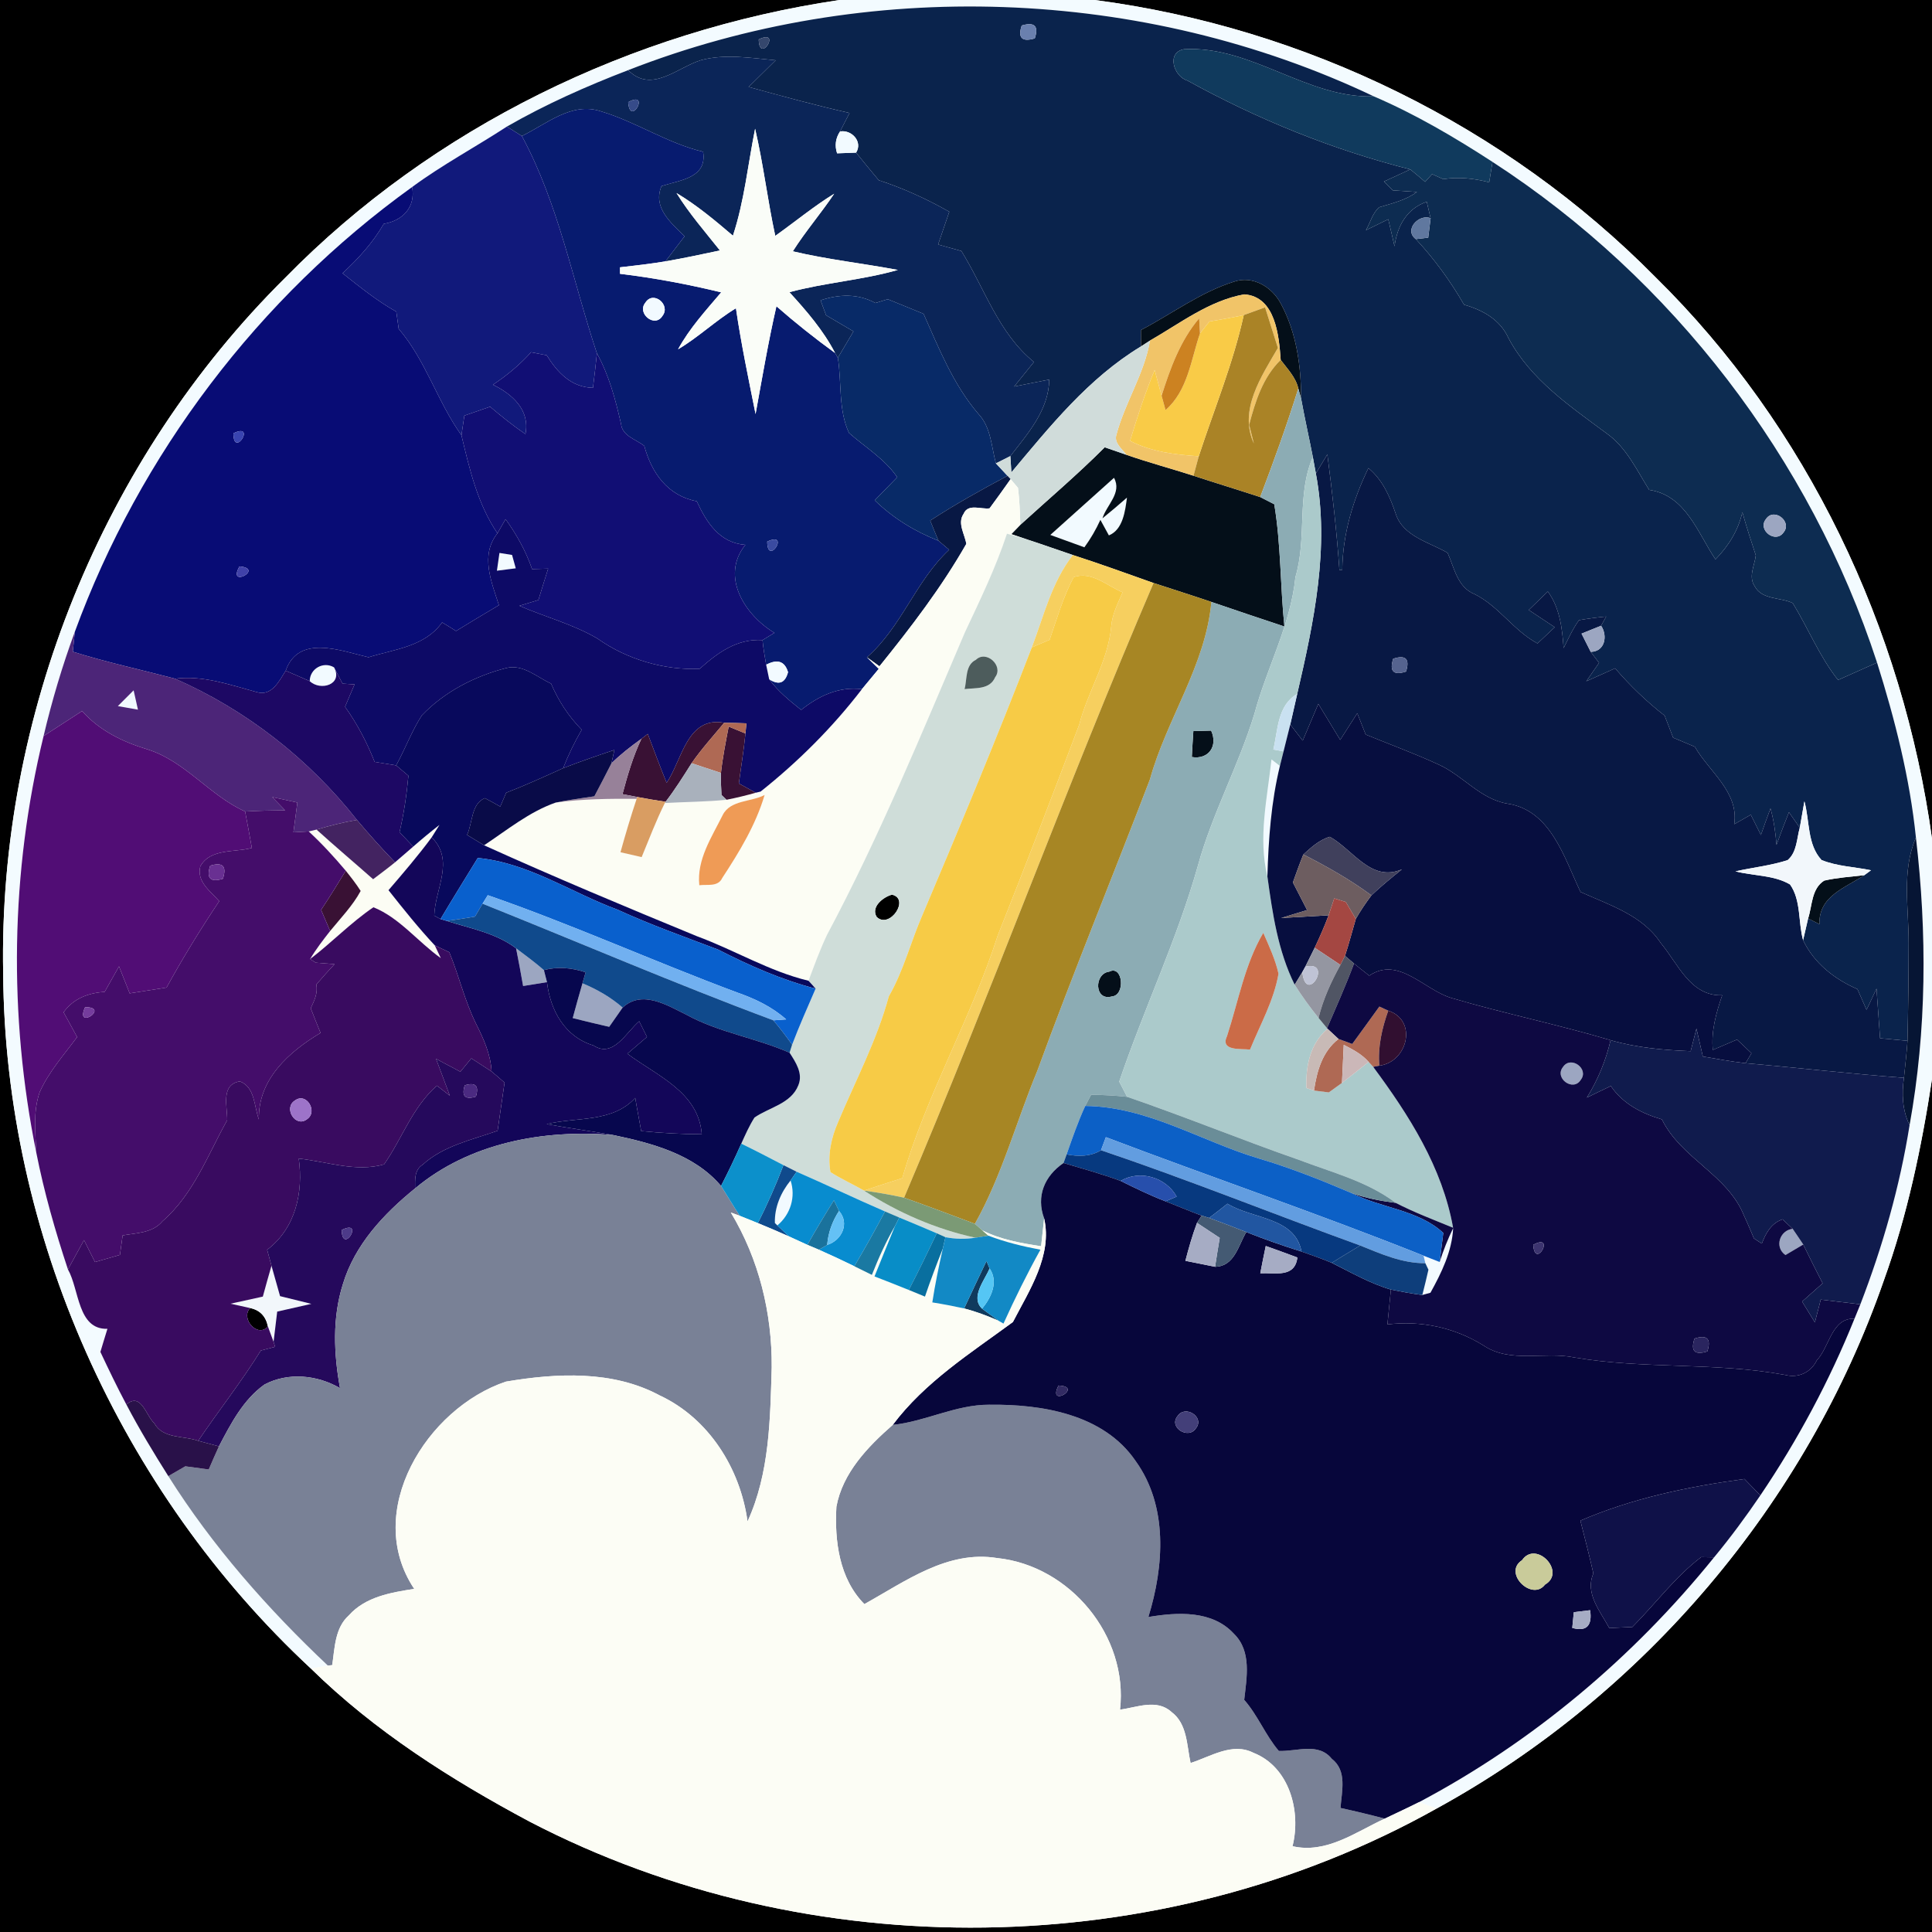 <?xml version="1.0" encoding="UTF-8" ?>
<!DOCTYPE svg PUBLIC "-//W3C//DTD SVG 1.1//EN" "http://www.w3.org/Graphics/SVG/1.1/DTD/svg11.dtd">
<svg width="250pt" height="250pt" viewBox="0 0 250 250" version="1.1" xmlns="http://www.w3.org/2000/svg">
<g id="#000000ff">
<path fill="#000000" opacity="1.00" d=" M 0.00 0.00 L 108.63 0.00 C 81.71 4.00 55.99 16.46 36.90 35.95 C 13.24 59.39 -0.23 92.67 0.41 125.97 C 0.64 159.74 15.54 192.95 40.23 215.91 C 48.48 224.01 58.34 230.27 68.50 235.70 C 104.73 254.55 150.25 254.00 185.90 234.02 C 212.69 219.34 233.75 194.54 243.77 165.68 C 246.81 157.26 248.65 148.46 250.00 139.63 L 250.00 250.00 L 0.00 250.00 L 0.00 0.00 Z" />
<path fill="#000000" opacity="1.00" d=" M 141.65 0.00 L 250.00 0.00 L 250.00 108.52 C 246.24 81.30 233.87 55.19 214.21 35.86 C 194.89 16.28 168.91 3.57 141.65 0.00 Z" />
<path fill="#000000" opacity="1.00" d=" M 115.42 115.77 C 117.80 116.30 115.13 120.26 113.45 118.66 C 112.64 117.36 114.29 116.07 115.42 115.77 Z" />
<path fill="#000000" opacity="1.00" d=" M 34.67 171.65 C 33.31 173.19 31.08 170.59 32.37 169.26 C 33.63 169.52 34.40 170.32 34.67 171.65 Z" />
</g>
<g id="#f3fbffff">
<path fill="#f3fbff" opacity="1.00" d=" M 108.63 0.00 L 141.65 0.00 C 168.91 3.57 194.89 16.28 214.21 35.86 C 233.87 55.19 246.24 81.30 250.00 108.52 L 250.00 139.63 C 248.65 148.46 246.81 157.26 243.77 165.68 C 233.75 194.54 212.69 219.34 185.90 234.02 C 185.33 233.81 184.19 233.41 183.62 233.20 C 198.34 225.41 211.34 214.47 221.80 201.52 C 223.93 198.95 225.91 196.26 227.79 193.50 C 232.63 186.34 236.74 178.67 239.97 170.64 C 240.16 170.18 240.54 169.25 240.73 168.78 C 243.62 161.29 245.84 153.52 247.10 145.59 C 249.32 133.34 249.37 120.72 247.92 108.38 C 247.13 100.67 245.21 93.12 242.89 85.74 C 234.28 59.34 216.43 36.07 193.13 20.95 C 188.22 17.76 183.15 14.78 177.77 12.47 C 147.85 -1.75 112.12 -2.99 81.28 9.08 C 75.89 11.15 70.60 13.50 65.59 16.38 C 61.53 19.03 57.24 21.32 53.33 24.20 C 33.48 38.48 18.09 58.79 9.68 81.76 C 8.06 86.16 6.72 90.67 5.64 95.24 C 1.35 112.86 1.09 131.41 4.70 149.17 C 5.71 154.28 7.15 159.31 8.79 164.26 C 10.28 166.88 10.02 172.06 13.90 171.95 C 13.60 172.95 13.28 173.94 12.99 174.94 C 14.07 177.23 15.16 179.51 16.35 181.74 C 18.01 184.91 19.87 187.98 21.78 191.01 C 27.50 200.08 34.64 208.18 42.43 215.53 C 41.88 215.63 40.78 215.81 40.23 215.91 C 15.54 192.95 0.64 159.74 0.41 125.97 C -0.23 92.67 13.24 59.39 36.90 35.95 C 55.99 16.46 81.71 4.00 108.63 0.00 Z" />
</g>
<g id="#0a234cff">
<path fill="#0a234c" opacity="1.00" d=" M 81.28 9.08 C 112.12 -2.99 147.85 -1.75 177.77 12.47 C 169.10 12.76 161.96 5.87 153.21 6.37 C 150.90 6.79 151.88 9.90 153.64 10.42 C 162.74 15.44 172.41 19.37 182.49 21.92 C 181.35 22.44 180.22 22.96 179.08 23.49 C 179.37 23.77 179.93 24.34 180.22 24.63 C 181.26 24.69 182.30 24.76 183.35 24.84 C 181.90 25.91 180.15 26.31 178.46 26.82 C 177.59 27.59 177.32 28.81 176.75 29.79 C 177.71 29.32 178.68 28.85 179.64 28.37 C 179.91 29.54 180.19 30.70 180.45 31.87 C 180.80 29.26 182.02 27.00 184.62 26.11 C 184.74 26.64 185.00 27.71 185.12 28.24 C 183.61 27.63 181.61 29.76 183.21 30.94 C 185.61 33.52 187.69 36.38 189.45 39.43 C 191.88 40.12 194.12 41.37 195.20 43.76 C 198.06 49.13 203.17 52.57 207.92 56.10 C 210.46 57.91 211.79 60.82 213.40 63.39 C 218.14 64.10 219.65 68.91 221.98 72.38 C 223.66 70.67 224.93 68.64 225.46 66.28 C 225.99 68.16 226.59 70.01 227.20 71.86 C 227.05 73.16 226.22 74.60 227.04 75.83 C 227.98 77.65 230.37 77.26 231.98 78.04 C 233.99 81.32 235.43 84.94 237.84 87.99 C 239.52 87.24 241.20 86.49 242.89 85.74 C 245.21 93.12 247.13 100.67 247.92 108.38 C 246.05 112.73 247.00 117.48 246.98 122.04 C 246.98 126.25 246.92 130.47 246.83 134.68 C 245.64 134.57 244.46 134.46 243.28 134.35 C 243.12 132.21 242.97 130.07 242.82 127.93 C 242.39 128.84 241.96 129.75 241.53 130.67 C 241.14 129.77 240.74 128.88 240.35 127.99 C 237.39 126.71 234.73 124.63 233.32 121.66 C 233.48 120.96 233.81 119.55 233.97 118.85 C 234.33 119.04 235.06 119.41 235.43 119.59 C 235.33 115.95 238.73 114.92 241.24 113.25 C 241.46 113.09 241.89 112.77 242.11 112.61 C 239.98 112.17 237.74 112.11 235.71 111.29 C 233.84 109.29 234.18 106.20 233.49 103.69 C 233.34 104.54 233.04 106.25 232.89 107.11 C 232.42 106.44 231.95 105.77 231.49 105.10 C 230.94 106.50 230.39 107.90 229.88 109.32 C 229.75 107.73 229.53 106.15 229.10 104.61 C 228.67 105.75 228.26 106.90 227.86 108.05 C 227.43 107.17 226.99 106.30 226.55 105.43 C 225.83 105.83 225.12 106.24 224.41 106.65 C 225.03 102.49 221.18 99.88 219.31 96.63 C 218.37 96.24 217.44 95.84 216.50 95.45 C 216.13 94.50 215.76 93.55 215.40 92.60 C 213.06 90.78 210.93 88.73 209.00 86.48 C 207.76 87.04 206.51 87.60 205.27 88.15 C 205.81 87.36 206.36 86.56 206.92 85.77 C 206.65 85.41 206.11 84.71 205.84 84.35 C 207.70 84.31 208.05 82.26 207.18 80.97 C 207.35 80.67 207.68 80.08 207.84 79.78 C 206.66 79.89 205.48 80.05 204.32 80.25 C 203.51 81.37 202.95 82.64 202.33 83.86 C 202.15 81.30 201.84 78.67 200.29 76.54 C 199.46 77.33 198.64 78.13 197.82 78.93 C 198.94 79.67 200.06 80.41 201.18 81.16 C 200.44 81.86 199.69 82.55 198.95 83.26 C 195.87 81.60 193.96 78.46 190.83 76.89 C 188.59 76.01 188.19 73.49 187.32 71.54 C 184.95 70.16 181.59 69.42 180.62 66.53 C 179.87 64.30 178.93 62.11 177.07 60.57 C 175.08 64.69 173.74 69.12 173.69 73.73 L 173.32 73.76 C 172.97 68.76 172.40 63.78 171.76 58.80 C 171.39 59.42 170.64 60.65 170.27 61.26 C 170.17 60.73 169.98 59.67 169.88 59.14 C 169.39 56.61 168.82 54.10 168.36 51.57 C 168.37 47.36 167.76 43.02 165.73 39.27 C 164.59 37.12 162.11 35.62 159.67 36.45 C 155.32 37.82 151.63 40.62 147.63 42.71 C 147.63 43.42 147.63 44.12 147.64 44.83 C 140.86 48.93 135.88 55.15 130.87 61.13 L 130.74 59.02 C 133.02 56.07 135.71 53.06 135.77 49.12 C 134.25 49.41 132.74 49.72 131.23 50.02 C 132.08 48.96 132.93 47.90 133.79 46.84 C 129.20 43.12 127.43 37.35 124.40 32.48 C 123.40 32.20 122.39 31.92 121.39 31.64 C 121.87 30.23 122.35 28.81 122.84 27.40 C 119.93 25.75 116.89 24.36 113.71 23.32 C 112.72 22.14 111.74 20.95 110.78 19.75 C 111.67 18.33 110.20 16.75 108.70 17.01 C 109.12 16.21 109.52 15.41 109.93 14.62 C 105.54 13.63 101.21 12.44 96.87 11.25 C 98.04 10.10 99.20 8.96 100.37 7.80 C 97.17 7.51 93.86 6.94 90.71 7.78 C 87.59 8.75 84.33 12.13 81.28 9.08 M 132.21 3.30 C 131.68 4.90 132.24 5.46 133.90 4.97 C 134.43 3.37 133.87 2.81 132.21 3.30 M 98.18 5.10 C 98.25 8.42 101.22 3.65 98.18 5.10 Z" />
</g>
<g id="#6a80aeff">
<path fill="#6a80ae" opacity="1.00" d=" M 132.21 3.30 C 133.87 2.81 134.43 3.37 133.90 4.97 C 132.24 5.46 131.68 4.90 132.21 3.30 Z" />
</g>
<g id="#35476dff">
<path fill="#35476d" opacity="1.00" d=" M 98.18 5.10 C 101.22 3.65 98.25 8.42 98.18 5.10 Z" />
</g>
<g id="#103a5dff">
<path fill="#103a5d" opacity="1.00" d=" M 153.21 6.37 C 161.96 5.87 169.10 12.76 177.77 12.47 C 183.15 14.78 188.22 17.76 193.13 20.95 C 193.02 21.61 192.81 22.93 192.70 23.59 C 190.76 23.09 188.76 22.86 186.76 23.18 C 186.28 22.96 185.79 22.75 185.31 22.53 C 185.09 22.78 184.64 23.28 184.41 23.53 C 183.78 22.98 183.14 22.45 182.49 21.92 C 172.41 19.37 162.74 15.44 153.64 10.42 C 151.88 9.90 150.90 6.79 153.21 6.37 Z" />
<path fill="#103a5d" opacity="1.00" d=" M 127.65 163.18 C 127.75 163.42 127.95 163.90 128.05 164.14 C 127.42 165.66 125.53 167.87 127.08 169.34 C 127.61 169.73 128.67 170.51 129.20 170.90 C 127.76 170.26 126.28 169.71 124.76 169.31 C 125.72 167.26 126.67 165.22 127.65 163.18 Z" />
</g>
<g id="#0b2558ff">
<path fill="#0b2558" opacity="1.00" d=" M 90.71 7.78 C 93.86 6.94 97.17 7.51 100.37 7.80 C 99.20 8.96 98.04 10.10 96.87 11.25 C 101.21 12.44 105.54 13.63 109.93 14.62 C 109.52 15.41 109.12 16.21 108.70 17.01 C 108.12 17.89 107.99 18.84 108.32 19.84 C 108.93 19.82 110.16 19.77 110.78 19.75 C 111.74 20.95 112.72 22.14 113.71 23.32 C 116.89 24.36 119.93 25.75 122.84 27.40 C 122.35 28.81 121.87 30.23 121.39 31.64 C 122.39 31.92 123.40 32.20 124.40 32.48 C 127.43 37.35 129.20 43.12 133.79 46.84 C 132.93 47.90 132.08 48.96 131.23 50.02 C 132.74 49.72 134.25 49.41 135.77 49.12 C 135.71 53.06 133.02 56.07 130.74 59.02 C 130.27 59.25 129.34 59.72 128.87 59.96 C 128.28 57.76 128.24 55.27 126.58 53.53 C 123.35 49.75 121.50 45.09 119.51 40.61 C 117.97 39.97 116.43 39.35 114.88 38.72 C 114.34 38.89 113.80 39.05 113.27 39.21 C 111.02 37.96 108.55 38.07 106.18 38.86 C 106.36 39.34 106.72 40.31 106.90 40.80 C 108.08 41.49 109.26 42.19 110.44 42.88 C 109.77 44.02 109.10 45.16 108.42 46.30 L 108.06 45.68 C 106.54 42.75 104.37 40.24 102.15 37.81 C 106.77 36.56 111.58 36.25 116.18 34.93 C 111.66 34.08 107.07 33.58 102.59 32.52 C 104.23 29.93 106.24 27.61 107.94 25.07 C 105.28 26.71 102.87 28.71 100.32 30.52 C 99.32 25.92 98.78 21.24 97.71 16.66 C 96.78 21.28 96.32 26.01 94.84 30.50 C 92.52 28.52 90.17 26.55 87.54 24.98 C 89.18 27.63 91.23 29.98 93.16 32.41 C 90.81 32.91 88.47 33.41 86.11 33.82 C 86.93 32.74 87.76 31.66 88.58 30.58 C 86.81 28.81 84.43 26.86 85.60 24.08 C 88.00 23.30 91.53 23.04 90.98 19.64 C 86.34 18.53 82.34 15.78 77.80 14.42 C 73.99 13.12 70.73 16.05 67.53 17.60 C 67.05 17.29 66.08 16.69 65.59 16.38 C 70.60 13.50 75.89 11.15 81.28 9.08 C 84.33 12.13 87.59 8.75 90.71 7.78 M 81.29 13.22 C 81.53 16.54 84.24 11.61 81.29 13.22 Z" />
</g>
<g id="#364b89ff">
<path fill="#364b89" opacity="1.00" d=" M 81.29 13.22 C 84.24 11.61 81.53 16.54 81.29 13.22 Z" />
</g>
<g id="#071b6fff">
<path fill="#071b6f" opacity="1.00" d=" M 67.53 17.60 C 70.73 16.05 73.99 13.12 77.80 14.42 C 82.34 15.78 86.34 18.53 90.98 19.64 C 91.53 23.04 88.00 23.30 85.60 24.08 C 84.43 26.86 86.81 28.81 88.58 30.58 C 87.76 31.66 86.93 32.74 86.11 33.82 C 84.16 34.14 82.20 34.37 80.23 34.59 C 80.23 34.80 80.23 35.22 80.23 35.43 C 84.64 35.96 89.00 36.78 93.32 37.83 C 91.33 40.18 89.22 42.48 87.74 45.20 C 90.38 43.64 92.60 41.48 95.23 39.89 C 95.90 44.48 96.86 49.03 97.77 53.58 C 98.62 48.92 99.41 44.25 100.47 39.63 C 102.90 41.76 105.44 43.78 108.06 45.68 L 108.42 46.30 C 108.93 49.52 108.46 53.01 109.86 56.02 C 111.98 57.89 114.47 59.37 116.10 61.75 C 115.13 62.74 114.16 63.74 113.19 64.74 C 115.56 67.04 118.37 68.77 121.44 69.97 C 121.78 70.26 122.47 70.84 122.82 71.14 C 118.48 75.17 116.68 81.13 112.18 85.05 C 112.56 85.43 113.33 86.18 113.71 86.55 C 112.97 87.43 112.25 88.30 111.53 89.18 C 108.56 88.80 105.93 90.06 103.67 91.86 C 102.17 90.67 100.66 89.45 99.53 87.89 C 100.78 88.70 101.59 88.40 101.97 86.98 C 101.55 85.56 100.60 85.24 99.14 86.02 C 98.96 84.96 98.77 83.90 98.67 82.83 C 99.05 82.59 99.83 82.12 100.21 81.89 C 96.40 79.60 93.17 74.60 96.45 70.50 C 93.11 70.26 91.43 67.61 90.16 64.86 C 86.40 64.16 84.32 61.20 83.37 57.70 C 82.30 56.84 80.52 56.44 80.36 54.84 C 79.64 51.69 78.81 48.56 77.24 45.72 C 74.10 36.30 72.29 26.41 67.53 17.60 M 83.50 39.18 C 82.38 40.56 84.73 42.48 85.72 40.88 C 86.84 39.46 84.53 37.52 83.50 39.18 M 99.28 70.08 C 99.30 73.40 102.33 68.66 99.28 70.08 Z" />
</g>
<g id="#11197bff">
<path fill="#11197b" opacity="1.00" d=" M 53.33 24.20 C 57.24 21.32 61.53 19.03 65.59 16.38 C 66.08 16.69 67.05 17.29 67.53 17.60 C 72.29 26.41 74.10 36.30 77.24 45.72 C 77.09 47.20 76.92 48.69 76.73 50.18 C 73.93 50.13 72.12 48.19 70.74 45.97 C 70.07 45.84 69.39 45.71 68.72 45.58 C 67.27 47.19 65.60 48.58 63.79 49.78 C 66.29 51.01 68.62 53.05 67.99 56.17 C 66.39 55.09 64.89 53.87 63.42 52.63 C 62.31 53.01 61.20 53.39 60.09 53.78 C 60.00 54.42 59.81 55.68 59.71 56.32 C 56.59 51.96 55.10 46.64 51.59 42.55 C 51.49 41.81 51.38 41.07 51.28 40.33 C 48.78 38.93 46.56 37.13 44.32 35.36 C 46.37 33.47 48.26 31.39 49.66 28.96 C 52.12 28.56 53.80 26.79 53.33 24.20 Z" />
</g>
<g id="#fafdf8ff">
<path fill="#fafdf8" opacity="1.00" d=" M 97.71 16.66 C 98.78 21.24 99.32 25.92 100.32 30.52 C 102.87 28.71 105.28 26.71 107.94 25.07 C 106.24 27.61 104.23 29.93 102.59 32.52 C 107.07 33.58 111.66 34.08 116.18 34.93 C 111.58 36.25 106.77 36.56 102.15 37.81 C 104.37 40.24 106.54 42.75 108.06 45.68 C 105.44 43.78 102.90 41.76 100.47 39.63 C 99.41 44.25 98.62 48.92 97.77 53.58 C 96.86 49.03 95.90 44.48 95.23 39.89 C 92.60 41.48 90.38 43.64 87.74 45.20 C 89.22 42.48 91.33 40.18 93.32 37.83 C 89.00 36.78 84.64 35.96 80.23 35.43 C 80.23 35.22 80.23 34.80 80.23 34.59 C 82.20 34.37 84.16 34.14 86.11 33.82 C 88.47 33.41 90.81 32.91 93.16 32.41 C 91.23 29.98 89.18 27.63 87.54 24.98 C 90.17 26.55 92.52 28.52 94.84 30.50 C 96.32 26.01 96.78 21.28 97.71 16.66 Z" />
</g>
<g id="#f2faffff">
<path fill="#f2faff" opacity="1.00" d=" M 108.70 17.01 C 110.20 16.75 111.67 18.33 110.78 19.75 C 110.16 19.77 108.93 19.82 108.32 19.84 C 107.99 18.84 108.12 17.89 108.70 17.01 Z" />
<path fill="#f2faff" opacity="1.00" d=" M 83.50 39.18 C 84.53 37.52 86.84 39.46 85.72 40.88 C 84.73 42.48 82.38 40.56 83.50 39.18 Z" />
<path fill="#f2faff" opacity="1.00" d=" M 135.91 69.22 C 138.66 66.76 141.41 64.30 144.15 61.83 C 145.22 63.78 143.19 65.33 142.66 67.07 C 143.74 66.20 144.79 65.30 145.83 64.39 C 145.60 66.11 145.32 68.53 143.49 69.28 C 143.21 68.78 142.66 67.77 142.39 67.27 C 141.82 68.52 141.13 69.71 140.32 70.82 C 138.85 70.28 137.38 69.75 135.91 69.22 Z" />
<path fill="#f2faff" opacity="1.00" d=" M 64.63 71.55 C 65.04 71.61 65.85 71.75 66.26 71.81 C 66.38 72.25 66.62 73.11 66.74 73.54 C 66.13 73.62 64.91 73.77 64.30 73.85 C 64.39 73.27 64.55 72.12 64.63 71.55 Z" />
<path fill="#f2faff" opacity="1.00" d=" M 40.08 88.14 C 40.08 86.53 41.85 85.53 43.23 86.36 C 44.42 88.57 41.48 89.47 40.08 88.14 Z" />
<path fill="#f2faff" opacity="1.00" d=" M 99.14 86.02 C 100.60 85.24 101.55 85.56 101.97 86.98 C 101.59 88.40 100.78 88.70 99.53 87.89 C 99.43 87.42 99.23 86.49 99.14 86.02 Z" />
<path fill="#f2faff" opacity="1.00" d=" M 15.25 91.37 C 15.93 90.69 16.61 90.00 17.29 89.33 C 17.43 89.95 17.71 91.21 17.85 91.83 C 17.20 91.72 15.90 91.48 15.25 91.37 Z" />
<path fill="#f2faff" opacity="1.00" d=" M 164.53 98.27 C 164.81 98.48 165.35 98.90 165.62 99.11 C 164.48 103.79 164.14 108.61 164.00 113.41 C 162.78 108.38 163.99 103.29 164.53 98.27 Z" />
<path fill="#f2faff" opacity="1.00" d=" M 102.30 152.75 C 102.99 154.86 102.30 157.14 100.59 158.57 L 100.27 158.26 C 100.21 156.23 101.03 154.31 102.30 152.75 Z" />
<path fill="#f2faff" opacity="1.00" d=" M 186.29 163.30 C 186.77 161.79 187.35 160.33 188.04 158.92 C 187.88 161.94 186.54 164.68 185.10 167.28 C 184.84 167.35 184.31 167.50 184.05 167.57 C 184.33 166.48 184.59 165.39 184.84 164.30 C 184.74 164.09 184.54 163.67 184.44 163.46 C 184.38 163.21 184.27 162.73 184.21 162.49 C 184.90 162.75 185.59 163.02 186.29 163.30 Z" />
</g>
<g id="#0d2c51ff">
<path fill="#0d2c51" opacity="1.00" d=" M 193.13 20.95 C 216.43 36.07 234.28 59.34 242.89 85.74 C 241.20 86.49 239.52 87.24 237.84 87.99 C 235.43 84.94 233.99 81.32 231.98 78.04 C 230.37 77.26 227.98 77.65 227.04 75.83 C 226.22 74.60 227.05 73.16 227.20 71.86 C 226.59 70.01 225.99 68.16 225.46 66.28 C 224.93 68.64 223.66 70.67 221.98 72.38 C 219.65 68.91 218.14 64.10 213.40 63.39 C 211.79 60.82 210.46 57.91 207.92 56.10 C 203.17 52.57 198.06 49.13 195.20 43.76 C 194.12 41.37 191.88 40.12 189.45 39.43 C 187.69 36.38 185.61 33.52 183.21 30.94 C 183.61 30.90 184.41 30.80 184.81 30.75 C 184.89 30.13 185.05 28.87 185.12 28.24 C 185.00 27.71 184.74 26.64 184.62 26.11 C 182.02 27.00 180.80 29.26 180.45 31.87 C 180.19 30.70 179.91 29.54 179.64 28.37 C 178.68 28.85 177.71 29.32 176.75 29.79 C 177.32 28.81 177.59 27.59 178.46 26.82 C 180.15 26.31 181.90 25.91 183.35 24.84 C 182.30 24.76 181.26 24.69 180.22 24.63 C 179.93 24.34 179.37 23.77 179.08 23.49 C 180.22 22.96 181.35 22.44 182.49 21.92 C 183.14 22.45 183.78 22.98 184.41 23.53 C 184.64 23.28 185.09 22.78 185.31 22.53 C 185.79 22.75 186.28 22.96 186.76 23.18 C 188.76 22.86 190.76 23.09 192.70 23.59 C 192.81 22.93 193.02 21.61 193.13 20.95 M 228.50 67.19 C 227.40 68.57 229.73 70.38 230.78 68.91 C 231.98 67.49 229.52 65.60 228.50 67.19 Z" />
</g>
<g id="#080c75ff">
<path fill="#080c75" opacity="1.00" d=" M 9.68 81.76 C 18.09 58.79 33.48 38.48 53.33 24.20 C 53.80 26.79 52.12 28.56 49.66 28.96 C 48.26 31.39 46.37 33.47 44.32 35.36 C 46.56 37.13 48.78 38.93 51.28 40.33 C 51.38 41.07 51.49 41.81 51.59 42.55 C 55.10 46.64 56.59 51.96 59.71 56.32 C 60.76 60.71 61.79 65.21 64.37 69.01 C 62.11 71.84 63.59 75.28 64.56 78.31 C 62.70 79.41 60.85 80.52 59.01 81.65 C 58.42 81.27 57.81 80.90 57.21 80.54 C 54.98 83.68 51.07 84.00 47.68 85.05 C 44.10 84.20 38.62 82.05 36.97 86.79 C 36.13 88.12 35.15 90.16 33.20 89.55 C 29.74 88.62 26.31 87.36 22.65 87.82 C 18.24 86.66 13.78 85.70 9.42 84.33 C 9.49 83.69 9.62 82.40 9.68 81.76 M 30.20 56.07 C 30.22 59.40 33.24 54.61 30.20 56.07 M 30.99 73.29 C 29.33 76.21 34.30 73.59 30.99 73.29 Z" />
</g>
<g id="#60789fff">
<path fill="#60789f" opacity="1.00" d=" M 183.21 30.94 C 181.61 29.76 183.61 27.63 185.12 28.24 C 185.05 28.87 184.89 30.13 184.81 30.75 C 184.41 30.80 183.61 30.90 183.21 30.94 Z" />
</g>
<g id="#040f19ff">
<path fill="#040f19" opacity="1.00" d=" M 159.67 36.45 C 162.11 35.62 164.59 37.12 165.73 39.27 C 167.76 43.02 168.37 47.36 168.36 51.57 L 168.00 50.27 C 167.67 48.82 166.58 47.72 165.72 46.57 C 165.50 43.44 165.05 38.38 161.01 38.09 C 156.50 38.89 152.71 41.83 148.81 44.07 L 147.64 44.83 C 147.63 44.12 147.63 43.42 147.63 42.71 C 151.63 40.62 155.32 37.82 159.67 36.45 Z" />
<path fill="#040f19" opacity="1.00" d=" M 132.03 67.91 C 135.69 64.58 139.46 61.38 142.95 57.88 C 143.89 58.20 144.82 58.53 145.76 58.85 C 148.62 59.85 151.55 60.63 154.44 61.56 C 157.31 62.50 160.20 63.38 163.07 64.32 C 163.53 64.55 164.44 65.02 164.89 65.25 C 165.76 70.47 165.66 75.81 166.20 81.07 C 163.05 80.03 159.89 78.96 156.75 77.89 C 154.26 77.04 151.76 76.26 149.27 75.44 C 145.80 74.21 142.33 72.95 138.83 71.82 C 136.89 71.17 134.98 70.48 133.04 69.85 C 132.50 69.67 131.41 69.30 130.86 69.12 C 131.15 68.82 131.74 68.21 132.03 67.91 M 135.91 69.22 C 137.38 69.75 138.85 70.28 140.32 70.82 C 141.13 69.71 141.82 68.52 142.39 67.27 C 142.66 67.77 143.21 68.78 143.49 69.28 C 145.32 68.53 145.60 66.11 145.83 64.39 C 144.79 65.30 143.74 66.20 142.66 67.07 C 143.19 65.33 145.22 63.78 144.15 61.83 C 141.41 64.30 138.66 66.76 135.91 69.22 Z" />
<path fill="#040f19" opacity="1.00" d=" M 154.42 94.60 C 154.99 94.59 156.15 94.55 156.72 94.54 C 157.63 96.54 156.39 98.32 154.22 97.96 C 154.28 96.84 154.34 95.72 154.42 94.60 Z" />
<path fill="#040f19" opacity="1.00" d=" M 233.97 118.85 C 234.51 117.19 234.39 115.00 236.05 113.95 C 237.75 113.56 239.50 113.45 241.24 113.25 C 238.73 114.92 235.33 115.95 235.43 119.59 C 235.06 119.41 234.33 119.04 233.97 118.85 Z" />
<path fill="#040f19" opacity="1.00" d=" M 143.54 125.73 C 145.31 124.83 145.66 128.80 143.88 128.94 C 141.59 129.59 141.54 125.96 143.54 125.73 Z" />
</g>
<g id="#082a67ff">
<path fill="#082a67" opacity="1.00" d=" M 106.18 38.86 C 108.55 38.07 111.02 37.96 113.27 39.21 C 113.80 39.05 114.34 38.89 114.88 38.72 C 116.43 39.35 117.97 39.97 119.51 40.61 C 121.50 45.09 123.35 49.75 126.58 53.53 C 128.24 55.27 128.28 57.76 128.87 59.96 C 129.25 60.36 130.00 61.16 130.37 61.57 C 126.97 63.38 123.60 65.26 120.37 67.36 C 120.71 68.23 121.07 69.10 121.44 69.97 C 118.37 68.77 115.56 67.04 113.19 64.74 C 114.16 63.74 115.13 62.74 116.10 61.75 C 114.47 59.37 111.98 57.89 109.86 56.02 C 108.46 53.01 108.93 49.52 108.42 46.30 C 109.10 45.16 109.77 44.02 110.44 42.88 C 109.26 42.19 108.08 41.49 106.90 40.80 C 106.72 40.31 106.36 39.34 106.18 38.86 Z" />
</g>
<g id="#f1c468ff">
<path fill="#f1c468" opacity="1.00" d=" M 148.81 44.07 C 152.71 41.83 156.50 38.89 161.01 38.09 C 165.05 38.38 165.50 43.44 165.72 46.57 C 163.41 48.83 162.44 51.93 161.64 54.97 C 161.79 55.57 162.10 56.79 162.25 57.39 C 160.25 53.06 163.24 48.69 165.36 45.02 C 164.81 43.27 164.26 41.52 163.70 39.77 C 162.78 40.11 161.86 40.44 160.94 40.77 C 159.46 41.09 157.98 41.35 156.50 41.60 C 156.19 41.99 155.58 42.76 155.28 43.14 L 155.17 41.19 C 152.73 44.07 151.43 47.66 150.31 51.21 C 150.09 50.37 149.63 48.70 149.41 47.87 C 148.18 50.87 147.16 53.94 146.23 57.05 C 148.98 58.47 152.07 58.84 155.12 59.04 C 154.95 59.67 154.61 60.93 154.44 61.56 C 151.55 60.63 148.62 59.85 145.76 58.85 C 145.20 58.08 144.13 57.35 144.46 56.26 C 145.57 52.08 148.07 48.38 148.81 44.07 Z" />
</g>
<g id="#aa8326ff">
<path fill="#aa8326" opacity="1.00" d=" M 160.94 40.77 C 161.86 40.44 162.78 40.11 163.70 39.77 C 164.26 41.52 164.81 43.27 165.36 45.02 C 163.24 48.69 160.25 53.06 162.25 57.39 C 162.10 56.79 161.79 55.57 161.64 54.97 C 162.44 51.93 163.41 48.83 165.72 46.57 C 166.58 47.72 167.67 48.82 168.00 50.27 C 166.52 55.01 164.83 59.68 163.07 64.32 C 160.20 63.38 157.31 62.50 154.44 61.56 C 154.61 60.93 154.95 59.67 155.12 59.04 C 157.10 52.96 159.57 47.03 160.94 40.77 Z" />
</g>
<g id="#f9cb47ff">
<path fill="#f9cb47" opacity="1.00" d=" M 156.50 41.60 C 157.98 41.35 159.46 41.09 160.94 40.77 C 159.57 47.03 157.10 52.96 155.12 59.04 C 152.07 58.84 148.98 58.47 146.23 57.05 C 147.16 53.94 148.18 50.87 149.41 47.87 C 149.63 48.70 150.09 50.37 150.31 51.21 C 150.44 51.67 150.69 52.60 150.82 53.06 C 153.71 50.55 154.10 46.56 155.28 43.14 C 155.58 42.76 156.19 41.99 156.50 41.60 Z" />
</g>
<g id="#cc8221ff">
<path fill="#cc8221" opacity="1.00" d=" M 150.31 51.21 C 151.43 47.66 152.73 44.07 155.17 41.19 L 155.28 43.14 C 154.10 46.56 153.71 50.55 150.82 53.06 C 150.69 52.60 150.44 51.67 150.31 51.21 Z" />
</g>
<g id="#110e74ff">
<path fill="#110e74" opacity="1.00" d=" M 68.72 45.58 C 69.39 45.71 70.07 45.84 70.74 45.97 C 72.12 48.19 73.93 50.13 76.73 50.18 C 76.92 48.69 77.09 47.20 77.24 45.72 C 78.81 48.56 79.64 51.69 80.36 54.84 C 80.52 56.44 82.30 56.84 83.37 57.70 C 84.32 61.20 86.40 64.16 90.16 64.86 C 91.43 67.61 93.11 70.26 96.45 70.50 C 93.17 74.60 96.40 79.60 100.21 81.89 C 99.83 82.12 99.05 82.59 98.67 82.83 C 95.36 82.62 92.87 84.47 90.54 86.54 C 85.96 86.75 81.11 85.32 77.33 82.64 C 74.17 80.77 70.56 79.85 67.21 78.39 C 67.82 78.20 69.05 77.82 69.67 77.64 C 70.09 76.28 70.50 74.93 70.93 73.58 C 70.23 73.60 69.54 73.62 68.85 73.64 C 68.05 71.32 66.85 69.17 65.42 67.18 C 65.16 67.63 64.63 68.55 64.37 69.01 C 61.79 65.21 60.76 60.71 59.71 56.32 C 59.81 55.68 60.00 54.42 60.09 53.78 C 61.20 53.39 62.31 53.01 63.42 52.63 C 64.89 53.87 66.39 55.09 67.99 56.17 C 68.62 53.05 66.29 51.01 63.79 49.78 C 65.60 48.58 67.27 47.19 68.72 45.58 M 82.21 63.31 C 82.72 63.81 82.72 63.81 82.21 63.31 Z" />
</g>
<g id="#d0dcdaff">
<path fill="#d0dcda" opacity="1.00" d=" M 130.87 61.13 C 135.88 55.15 140.86 48.93 147.64 44.83 L 148.81 44.07 C 148.07 48.38 145.57 52.08 144.46 56.26 C 144.13 57.35 145.20 58.08 145.76 58.85 C 144.82 58.53 143.89 58.20 142.95 57.88 C 139.46 61.38 135.69 64.58 132.03 67.91 C 131.99 66.31 131.92 64.71 131.73 63.13 C 131.49 62.85 131.01 62.28 130.77 62.00 L 130.37 61.57 C 130.00 61.16 129.25 60.36 128.87 59.96 C 129.34 59.72 130.27 59.25 130.74 59.02 L 130.87 61.13 Z" />
</g>
<g id="#8cacb4ff">
<path fill="#8cacb4" opacity="1.00" d=" M 163.07 64.32 C 164.83 59.68 166.52 55.01 168.00 50.27 L 168.36 51.57 C 168.82 54.10 169.39 56.61 169.88 59.14 C 167.76 64.04 169.15 69.58 167.63 74.66 C 167.00 80.89 163.92 86.40 162.32 92.37 C 160.28 99.06 156.88 105.24 155.02 111.98 C 152.33 121.56 148.01 130.55 144.83 139.96 C 145.08 140.45 145.59 141.44 145.85 141.93 C 144.30 141.76 142.75 141.68 141.19 141.66 C 141.00 142.03 140.62 142.75 140.43 143.11 C 139.49 145.15 138.76 147.27 138.02 149.38 C 137.92 149.66 137.72 150.21 137.62 150.49 C 135.17 152.17 134.05 154.77 135.11 157.66 C 135.01 158.56 134.82 160.36 134.72 161.26 C 132.12 160.86 129.48 160.41 127.10 159.20 C 126.86 158.99 126.39 158.57 126.15 158.36 C 129.65 152.12 131.50 145.15 134.22 138.58 C 138.85 125.91 143.98 113.44 148.80 100.85 C 150.96 93.03 156.01 86.10 156.75 77.89 C 159.89 78.96 163.05 80.03 166.20 81.07 C 165.66 75.81 165.76 70.47 164.89 65.25 C 164.44 65.02 163.53 64.55 163.07 64.32 M 154.42 94.60 C 154.34 95.72 154.28 96.84 154.22 97.96 C 156.39 98.32 157.63 96.54 156.72 94.54 C 156.15 94.55 154.99 94.59 154.42 94.60 M 143.54 125.73 C 141.54 125.96 141.59 129.59 143.88 128.94 C 145.66 128.80 145.31 124.83 143.54 125.73 Z" />
</g>
<g id="#3944b0ff">
<path fill="#3944b0" opacity="1.00" d=" M 30.20 56.07 C 33.24 54.61 30.22 59.40 30.20 56.07 Z" />
</g>
<g id="#081844ff">
<path fill="#081844" opacity="1.00" d=" M 170.27 61.26 C 170.64 60.65 171.39 59.42 171.76 58.80 C 172.40 63.78 172.97 68.76 173.32 73.76 L 173.69 73.73 C 173.74 69.12 175.08 64.69 177.07 60.57 C 178.93 62.11 179.87 64.30 180.62 66.53 C 181.59 69.42 184.95 70.16 187.32 71.54 C 188.19 73.49 188.59 76.01 190.83 76.89 C 193.96 78.46 195.87 81.60 198.95 83.26 C 199.69 82.55 200.44 81.86 201.18 81.16 C 200.06 80.41 198.94 79.67 197.82 78.93 C 198.64 78.13 199.46 77.33 200.29 76.54 C 201.84 78.67 202.15 81.30 202.33 83.86 C 202.95 82.64 203.51 81.37 204.32 80.25 C 205.48 80.05 206.66 79.89 207.84 79.78 C 207.68 80.08 207.35 80.67 207.18 80.97 C 206.55 81.22 205.28 81.73 204.65 81.99 C 204.95 82.58 205.54 83.76 205.84 84.35 C 206.11 84.71 206.65 85.41 206.92 85.77 C 206.36 86.56 205.81 87.36 205.27 88.15 C 206.51 87.60 207.76 87.04 209.00 86.48 C 210.93 88.73 213.06 90.78 215.40 92.60 C 215.76 93.55 216.13 94.50 216.50 95.45 C 217.44 95.84 218.37 96.24 219.31 96.63 C 221.18 99.88 225.03 102.49 224.41 106.65 C 225.12 106.24 225.83 105.83 226.55 105.43 C 226.99 106.30 227.43 107.17 227.86 108.05 C 228.26 106.90 228.67 105.75 229.10 104.61 C 229.53 106.15 229.75 107.73 229.88 109.32 C 230.39 107.90 230.94 106.50 231.49 105.10 C 231.95 105.77 232.42 106.44 232.89 107.11 C 232.49 108.52 232.53 110.27 231.32 111.30 C 229.12 112.01 226.81 112.25 224.57 112.75 C 226.90 113.36 229.53 113.21 231.63 114.45 C 233.08 116.50 232.67 119.32 233.32 121.66 C 234.73 124.63 237.39 126.71 240.35 127.99 C 240.74 128.88 241.14 129.77 241.53 130.67 C 241.96 129.75 242.39 128.84 242.82 127.93 C 242.97 130.07 243.12 132.21 243.28 134.35 C 244.46 134.46 245.64 134.57 246.83 134.68 C 246.72 136.28 246.54 137.87 246.37 139.47 C 239.53 138.96 232.71 138.17 225.87 137.58 C 226.06 137.25 226.45 136.61 226.64 136.29 C 226.02 135.69 225.40 135.10 224.77 134.52 C 223.73 134.97 222.68 135.41 221.64 135.86 C 221.40 133.43 222.07 131.07 222.85 128.79 C 218.73 128.93 217.13 124.69 214.89 122.01 C 212.52 118.41 208.24 117.11 204.52 115.42 C 202.41 111.00 200.67 104.82 195.04 103.99 C 191.53 103.39 189.30 100.35 186.17 98.94 C 183.08 97.51 179.87 96.34 176.72 95.05 C 176.35 94.13 175.99 93.21 175.63 92.29 C 174.89 93.44 174.15 94.59 173.42 95.74 C 172.48 94.18 171.53 92.63 170.59 91.08 C 169.91 92.66 169.24 94.25 168.57 95.84 C 168.16 95.32 167.36 94.28 166.96 93.75 C 167.27 92.43 167.57 91.11 167.86 89.79 C 170.02 80.45 172.07 70.86 170.27 61.26 M 180.28 85.24 C 179.76 86.87 180.32 87.43 181.94 86.90 C 182.45 85.27 181.90 84.71 180.28 85.24 Z" />
<path fill="#081844" opacity="1.00" d=" M 120.37 67.36 C 123.60 65.26 126.97 63.38 130.37 61.57 L 130.77 62.00 C 129.88 63.27 128.97 64.53 128.05 65.78 C 126.94 65.94 125.27 65.11 124.69 66.49 C 123.85 67.71 124.85 69.13 125.04 70.38 C 121.82 76.02 117.87 81.18 113.80 86.22 C 113.39 85.93 112.59 85.34 112.18 85.05 C 116.68 81.13 118.48 75.17 122.82 71.14 C 122.47 70.84 121.78 70.26 121.44 69.97 C 121.07 69.10 120.71 68.23 120.37 67.36 Z" />
</g>
<g id="#abcacbff">
<path fill="#abcacb" opacity="1.00" d=" M 167.63 74.66 C 169.15 69.58 167.76 64.04 169.88 59.14 C 169.98 59.67 170.17 60.73 170.27 61.26 C 172.07 70.86 170.02 80.45 167.86 89.79 C 165.29 91.27 165.37 94.46 164.77 96.99 L 166.09 97.23 C 165.97 97.70 165.74 98.64 165.62 99.11 C 165.35 98.90 164.81 98.48 164.53 98.27 C 163.99 103.29 162.78 108.38 164.00 113.41 C 164.66 118.19 165.36 123.05 167.53 127.42 C 168.47 128.91 169.51 130.34 170.62 131.72 C 170.89 132.05 171.45 132.72 171.72 133.05 L 171.78 133.12 C 169.52 135.05 168.95 137.94 169.05 140.79 L 170.03 141.12 C 170.51 141.18 171.47 141.30 171.95 141.36 C 172.38 141.05 173.23 140.44 173.65 140.13 C 174.81 139.24 175.96 138.32 177.10 137.41 L 177.69 138.05 C 182.33 144.31 186.64 151.06 188.03 158.87 C 185.53 157.84 183.00 156.89 180.60 155.65 C 176.91 152.86 172.37 151.72 168.12 150.10 C 160.65 147.50 153.33 144.49 145.85 141.93 C 145.59 141.44 145.08 140.45 144.83 139.96 C 148.01 130.55 152.33 121.56 155.02 111.98 C 156.88 105.24 160.28 99.06 162.32 92.37 C 163.92 86.40 167.00 80.89 167.63 74.66 M 158.79 134.03 C 157.81 136.08 160.65 135.66 161.75 135.82 C 163.07 132.59 164.84 129.47 165.44 126.00 C 165.03 124.15 164.22 122.43 163.47 120.71 C 161.07 124.77 160.24 129.58 158.79 134.03 Z" />
</g>
<g id="#5258baff">
<path fill="#5258ba" opacity="1.00" d=" M 82.21 63.31 C 82.72 63.81 82.72 63.81 82.21 63.31 Z" />
</g>
<g id="#fcfdf4ff">
<path fill="#fcfdf4" opacity="1.00" d=" M 130.77 62.00 C 131.01 62.28 131.49 62.85 131.73 63.13 C 131.92 64.71 131.99 66.31 132.03 67.91 C 131.74 68.21 131.15 68.82 130.86 69.12 C 131.41 69.30 132.50 69.67 133.04 69.85 C 132.13 69.58 131.22 69.32 130.30 69.06 C 128.85 73.46 126.83 77.62 124.87 81.80 C 119.22 94.99 113.78 108.30 107.02 120.96 C 106.10 122.90 105.37 124.91 104.62 126.91 C 99.54 125.69 95.06 122.94 90.19 121.15 C 80.96 117.35 71.74 113.50 62.64 109.38 C 65.63 107.40 68.48 105.05 71.91 103.85 C 75.37 103.38 78.88 103.34 82.38 103.37 C 81.62 105.65 80.93 107.96 80.29 110.28 C 80.97 110.44 82.34 110.75 83.03 110.91 C 84.00 108.56 84.90 106.18 86.03 103.91 C 88.69 103.76 91.36 103.76 94.01 103.49 C 95.28 103.24 96.55 102.93 97.79 102.58 L 98.42 102.43 C 103.30 98.55 107.73 94.13 111.53 89.18 C 112.25 88.30 112.97 87.43 113.71 86.55 C 113.33 86.18 112.56 85.43 112.18 85.05 C 112.59 85.34 113.39 85.93 113.80 86.22 C 117.87 81.18 121.82 76.02 125.04 70.38 C 124.85 69.13 123.85 67.71 124.69 66.49 C 125.27 65.11 126.94 65.94 128.05 65.78 C 128.97 64.53 129.88 63.27 130.77 62.00 M 93.51 105.48 C 92.10 108.33 90.14 111.22 90.49 114.55 C 91.52 114.41 92.91 114.80 93.46 113.61 C 95.66 110.25 97.79 106.76 98.94 102.87 C 97.23 103.79 94.49 103.49 93.51 105.48 Z" />
<path fill="#fcfdf4" opacity="1.00" d=" M 39.95 107.59 C 40.20 107.53 40.71 107.41 40.96 107.35 C 43.37 109.53 45.85 111.62 48.28 113.77 C 49.23 113.05 50.19 112.34 51.12 111.58 C 51.91 110.91 52.69 110.23 53.47 109.55 C 54.58 108.58 55.71 107.64 56.87 106.74 C 56.61 107.14 56.11 107.94 55.86 108.35 C 54.11 110.72 52.19 112.96 50.27 115.19 C 52.20 117.63 54.14 120.06 56.26 122.33 C 56.46 122.74 56.85 123.57 57.04 123.98 C 54.10 121.89 51.67 118.74 48.32 117.40 C 45.40 119.38 42.94 121.96 40.13 124.10 C 40.89 122.82 41.80 121.64 42.72 120.47 C 44.09 118.79 45.63 117.21 46.67 115.29 C 46.09 114.37 45.41 113.51 44.74 112.67 C 43.24 110.89 41.66 109.17 39.95 107.59 Z" />
</g>
<g id="#0d0a66ff">
<path fill="#0d0a66" opacity="1.00" d=" M 65.42 67.18 C 66.85 69.17 68.05 71.32 68.85 73.64 C 69.54 73.62 70.23 73.60 70.93 73.58 C 70.50 74.93 70.09 76.28 69.67 77.64 C 69.05 77.82 67.82 78.20 67.21 78.39 C 70.56 79.85 74.17 80.77 77.33 82.64 C 81.11 85.32 85.96 86.75 90.54 86.54 C 92.87 84.47 95.36 82.62 98.67 82.83 C 98.77 83.90 98.96 84.96 99.14 86.02 C 99.23 86.49 99.43 87.42 99.53 87.89 C 100.66 89.45 102.17 90.67 103.67 91.86 C 105.93 90.06 108.56 88.80 111.53 89.18 C 107.73 94.13 103.30 98.55 98.42 102.43 L 97.79 102.58 C 97.25 102.28 96.15 101.68 95.61 101.38 C 95.89 99.22 96.25 97.07 96.46 94.91 C 96.49 94.58 96.56 93.92 96.59 93.60 C 95.63 93.56 94.67 93.54 93.71 93.53 C 88.90 92.64 88.27 98.34 86.26 101.30 C 85.41 99.20 84.62 97.09 83.82 94.97 L 83.00 95.60 C 81.64 96.58 80.31 97.60 79.12 98.78 C 79.21 98.34 79.40 97.47 79.50 97.04 C 77.27 97.79 75.05 98.55 72.87 99.40 C 73.54 97.68 74.35 96.03 75.27 94.43 C 73.58 92.70 72.25 90.68 71.31 88.46 C 69.47 87.62 67.64 85.88 65.48 86.45 C 61.42 87.50 57.49 89.52 54.58 92.58 C 53.26 94.62 52.43 96.93 51.26 99.04 C 50.56 98.93 49.18 98.70 48.48 98.59 C 47.48 96.07 46.23 93.67 44.65 91.46 C 45.07 90.50 45.45 89.52 45.88 88.56 C 45.49 88.54 44.71 88.49 44.32 88.46 C 43.96 87.76 43.60 87.06 43.23 86.36 C 41.85 85.53 40.08 86.53 40.08 88.14 C 39.04 87.68 38.01 87.23 36.97 86.79 C 38.62 82.05 44.10 84.20 47.68 85.05 C 51.07 84.00 54.98 83.68 57.21 80.54 C 57.81 80.90 58.42 81.27 59.01 81.65 C 60.85 80.52 62.70 79.41 64.56 78.31 C 63.59 75.28 62.11 71.84 64.37 69.01 C 64.63 68.55 65.16 67.63 65.42 67.18 M 64.63 71.55 C 64.55 72.12 64.39 73.27 64.30 73.85 C 64.91 73.77 66.13 73.62 66.74 73.54 C 66.62 73.11 66.38 72.25 66.26 71.81 C 65.85 71.75 65.04 71.61 64.63 71.55 Z" />
</g>
<g id="#9ca6c1ff">
<path fill="#9ca6c1" opacity="1.00" d=" M 228.50 67.19 C 229.52 65.60 231.98 67.49 230.78 68.91 C 229.73 70.38 227.40 68.57 228.50 67.19 Z" />
<path fill="#9ca6c1" opacity="1.00" d=" M 204.65 81.99 C 205.28 81.73 206.55 81.22 207.18 80.97 C 208.05 82.26 207.70 84.31 205.84 84.35 C 205.54 83.76 204.95 82.58 204.65 81.99 Z" />
<path fill="#9ca6c1" opacity="1.00" d=" M 66.78 122.71 C 68.00 123.62 69.22 124.53 70.38 125.53 L 70.78 127.09 C 69.75 127.25 68.72 127.43 67.69 127.59 C 67.40 125.96 67.11 124.33 66.78 122.71 Z" />
<path fill="#9ca6c1" opacity="1.00" d=" M 75.37 127.24 C 77.25 128.02 79.03 129.04 80.57 130.38 C 80.14 131.00 79.26 132.24 78.83 132.87 C 77.25 132.50 75.67 132.14 74.11 131.74 C 74.51 130.24 74.94 128.73 75.37 127.24 Z" />
<path fill="#9ca6c1" opacity="1.00" d=" M 202.25 138.07 C 203.25 136.55 205.67 138.30 204.55 139.73 C 203.57 141.32 201.09 139.51 202.25 138.07 Z" />
<path fill="#9ca6c1" opacity="1.00" d=" M 231.04 162.40 C 229.57 161.39 230.29 159.20 231.97 159.01 C 232.32 159.51 233.00 160.53 233.34 161.04 C 232.77 161.38 231.61 162.06 231.04 162.40 Z" />
</g>
<g id="#cfddd9ff">
<path fill="#cfddd9" opacity="1.00" d=" M 130.30 69.06 C 131.22 69.32 132.13 69.58 133.04 69.85 C 134.98 70.48 136.89 71.17 138.83 71.82 C 136.09 75.33 135.07 79.69 133.52 83.77 C 129.03 95.39 124.25 106.89 119.38 118.36 C 117.85 121.85 116.93 125.61 115.01 128.93 C 113.48 134.61 110.70 139.82 108.44 145.22 C 107.56 147.23 107.07 149.47 107.46 151.67 C 108.85 152.56 110.37 153.24 111.80 154.06 C 116.18 156.91 121.10 159.05 126.21 160.16 C 124.92 160.37 123.61 160.34 122.34 160.09 L 121.22 159.59 C 119.61 158.89 117.99 158.22 116.37 157.55 C 115.91 157.35 114.99 156.96 114.52 156.76 C 110.68 155.10 106.91 153.29 103.08 151.62 C 102.65 151.40 101.80 150.98 101.38 150.77 C 99.57 149.82 97.75 148.88 95.92 147.99 C 96.44 146.84 96.95 145.68 97.63 144.61 C 99.54 143.28 102.37 142.83 103.31 140.42 C 103.94 138.90 102.96 137.45 102.17 136.22 L 102.50 135.18 C 103.43 132.73 104.50 130.34 105.54 127.93 C 105.24 127.58 104.93 127.24 104.62 126.91 C 105.37 124.91 106.10 122.90 107.02 120.96 C 113.78 108.30 119.22 94.99 124.87 81.80 C 126.83 77.62 128.85 73.46 130.30 69.06 M 126.28 85.38 C 124.86 86.06 125.16 87.92 124.81 89.17 C 126.26 88.99 128.08 89.26 128.78 87.62 C 129.89 86.16 127.62 84.07 126.28 85.38 M 115.42 115.77 C 114.29 116.07 112.64 117.36 113.45 118.66 C 115.13 120.26 117.80 116.30 115.42 115.77 Z" />
</g>
<g id="#3a4ba1ff">
<path fill="#3a4ba1" opacity="1.00" d=" M 99.28 70.08 C 102.33 68.66 99.30 73.40 99.28 70.08 Z" />
</g>
<g id="#f6cf5fff">
<path fill="#f6cf5f" opacity="1.00" d=" M 138.83 71.82 C 142.33 72.95 145.80 74.21 149.27 75.44 C 137.99 101.73 128.19 128.65 116.99 154.98 C 115.27 154.60 113.54 154.30 111.80 154.06 C 113.45 153.51 115.10 152.98 116.76 152.45 C 119.89 141.59 125.67 131.79 129.11 121.05 C 132.71 112.00 136.21 102.90 139.65 93.78 C 140.76 89.45 143.38 85.59 143.79 81.08 C 143.91 79.50 144.65 78.08 145.26 76.65 C 143.28 75.81 141.20 73.85 138.93 74.69 C 137.56 77.25 136.77 80.06 135.82 82.79 C 135.24 83.04 134.10 83.53 133.52 83.77 C 135.07 79.69 136.09 75.33 138.83 71.82 Z" />
</g>
<g id="#4041a9ff">
<path fill="#4041a9" opacity="1.00" d=" M 30.99 73.29 C 34.30 73.59 29.33 76.21 30.99 73.29 Z" />
</g>
<g id="#f7cb46ff">
<path fill="#f7cb46" opacity="1.00" d=" M 138.93 74.69 C 141.20 73.85 143.28 75.81 145.26 76.65 C 144.65 78.08 143.91 79.50 143.79 81.08 C 143.38 85.59 140.76 89.45 139.65 93.78 C 136.21 102.90 132.71 112.00 129.11 121.05 C 125.67 131.79 119.89 141.59 116.76 152.45 C 115.10 152.98 113.45 153.51 111.80 154.06 C 110.37 153.24 108.85 152.56 107.46 151.67 C 107.07 149.47 107.56 147.23 108.44 145.22 C 110.70 139.82 113.48 134.61 115.01 128.93 C 116.93 125.61 117.85 121.85 119.38 118.36 C 124.25 106.89 129.03 95.39 133.52 83.77 C 134.10 83.53 135.24 83.04 135.82 82.79 C 136.77 80.06 137.56 77.25 138.93 74.69 Z" />
</g>
<g id="#a78624ff">
<path fill="#a78624" opacity="1.00" d=" M 149.27 75.44 C 151.76 76.26 154.26 77.04 156.75 77.89 C 156.01 86.10 150.96 93.03 148.80 100.85 C 143.98 113.44 138.85 125.91 134.22 138.58 C 131.50 145.15 129.65 152.12 126.15 158.36 C 123.10 157.21 120.05 156.07 116.99 154.98 C 128.19 128.65 137.99 101.73 149.27 75.44 Z" />
</g>
<g id="#4c2578ff">
<path fill="#4c2578" opacity="1.00" d=" M 5.64 95.24 C 6.72 90.67 8.06 86.16 9.68 81.76 C 9.62 82.40 9.49 83.69 9.42 84.33 C 13.78 85.70 18.24 86.66 22.65 87.82 C 31.87 91.87 39.96 98.20 46.19 106.10 C 44.42 106.40 42.68 106.84 40.96 107.35 C 40.71 107.41 40.20 107.53 39.95 107.59 C 39.45 107.62 38.46 107.67 37.97 107.70 C 38.14 106.42 38.31 105.13 38.48 103.85 C 37.39 103.61 36.31 103.38 35.23 103.14 C 35.65 103.57 36.48 104.43 36.89 104.86 C 35.17 104.87 33.44 104.90 31.72 105.01 C 27.12 102.94 23.99 98.52 19.09 96.97 C 15.90 96.01 12.87 94.54 10.62 92.01 C 8.96 93.09 7.30 94.17 5.64 95.24 M 15.25 91.37 C 15.90 91.48 17.20 91.72 17.85 91.83 C 17.71 91.21 17.43 89.95 17.29 89.33 C 16.61 90.00 15.93 90.69 15.25 91.37 Z" />
</g>
<g id="#4d5c5cff">
<path fill="#4d5c5c" opacity="1.00" d=" M 126.28 85.38 C 127.62 84.07 129.89 86.16 128.78 87.62 C 128.08 89.26 126.26 88.99 124.81 89.17 C 125.16 87.92 124.86 86.06 126.28 85.38 Z" />
</g>
<g id="#55638fff">
<path fill="#55638f" opacity="1.00" d=" M 180.28 85.24 C 181.90 84.71 182.45 85.27 181.94 86.90 C 180.32 87.43 179.76 86.87 180.28 85.24 Z" />
</g>
<g id="#1d0864ff">
<path fill="#1d0864" opacity="1.00" d=" M 43.23 86.36 C 43.60 87.06 43.96 87.76 44.32 88.46 C 44.71 88.49 45.49 88.54 45.88 88.56 C 45.45 89.52 45.07 90.50 44.65 91.46 C 46.23 93.67 47.48 96.07 48.48 98.59 C 49.18 98.70 50.56 98.93 51.26 99.04 C 51.65 99.38 52.45 100.05 52.85 100.38 C 52.62 102.84 52.27 105.28 51.70 107.68 C 52.15 108.15 53.03 109.08 53.47 109.55 C 52.69 110.23 51.91 110.91 51.12 111.58 C 49.41 109.81 47.77 107.99 46.19 106.10 C 39.96 98.20 31.87 91.87 22.65 87.82 C 26.31 87.36 29.74 88.62 33.20 89.55 C 35.15 90.16 36.13 88.12 36.97 86.79 C 38.01 87.23 39.04 87.68 40.08 88.14 C 41.48 89.47 44.42 88.57 43.23 86.36 Z" />
</g>
<g id="#08095cff">
<path fill="#08095c" opacity="1.00" d=" M 65.48 86.45 C 67.64 85.88 69.47 87.62 71.31 88.46 C 72.25 90.68 73.58 92.70 75.27 94.43 C 74.35 96.03 73.54 97.68 72.87 99.40 C 70.43 100.50 67.99 101.62 65.50 102.58 C 65.30 103.03 64.92 103.93 64.73 104.37 C 64.07 103.99 63.41 103.63 62.74 103.28 C 60.96 104.00 61.16 106.49 60.44 108.04 C 61.17 108.49 61.90 108.94 62.64 109.38 C 71.74 113.50 80.96 117.35 90.19 121.15 C 95.06 122.94 99.54 125.69 104.62 126.91 C 104.93 127.24 105.24 127.58 105.54 127.93 C 101.12 126.78 96.96 124.94 92.91 122.87 C 88.57 121.22 84.18 119.67 79.96 117.73 C 73.91 115.50 68.39 111.65 61.82 111.02 C 60.21 113.65 58.58 116.27 57.00 118.93 L 56.19 118.48 C 56.30 115.00 58.88 111.36 55.86 108.35 C 56.11 107.94 56.61 107.14 56.87 106.74 C 55.71 107.64 54.58 108.58 53.47 109.55 C 53.03 109.08 52.15 108.15 51.70 107.68 C 52.27 105.28 52.62 102.84 52.85 100.38 C 52.45 100.05 51.65 99.38 51.26 99.04 C 52.43 96.93 53.26 94.62 54.58 92.58 C 57.49 89.52 61.42 87.50 65.48 86.45 Z" />
</g>
<g id="#c9e1f1ff">
<path fill="#c9e1f1" opacity="1.00" d=" M 164.77 96.99 C 165.37 94.46 165.29 91.27 167.86 89.79 C 167.57 91.11 167.27 92.43 166.96 93.75 C 166.67 94.91 166.38 96.07 166.09 97.23 L 164.77 96.99 Z" />
</g>
<g id="#070e3fff">
<path fill="#070e3f" opacity="1.00" d=" M 170.59 91.08 C 171.53 92.63 172.48 94.18 173.42 95.74 C 174.15 94.59 174.89 93.44 175.63 92.29 C 175.99 93.21 176.35 94.13 176.72 95.05 C 179.87 96.34 183.08 97.51 186.17 98.94 C 189.30 100.35 191.53 103.39 195.04 103.99 C 200.67 104.82 202.41 111.00 204.52 115.42 C 208.24 117.11 212.52 118.41 214.89 122.01 C 217.13 124.69 218.73 128.93 222.85 128.79 C 222.07 131.07 221.40 133.43 221.64 135.86 C 222.68 135.41 223.73 134.97 224.77 134.52 C 225.40 135.10 226.02 135.69 226.64 136.29 C 226.45 136.61 226.06 137.25 225.87 137.58 C 224.02 137.36 222.18 137.03 220.35 136.71 C 220.07 135.51 219.79 134.30 219.52 133.10 C 219.27 134.07 219.02 135.05 218.77 136.02 C 215.28 135.88 211.78 135.58 208.41 134.60 C 201.61 132.58 194.65 131.15 187.85 129.15 C 184.30 128.12 180.98 123.67 177.18 126.25 C 176.51 125.73 175.86 125.21 175.21 124.68 C 174.92 124.43 174.33 123.94 174.04 123.69 C 174.56 122.11 174.97 120.50 175.44 118.91 C 176.04 117.85 176.73 116.84 177.46 115.86 C 178.72 114.67 180.06 113.57 181.41 112.49 C 177.42 114.20 175.12 109.98 172.08 108.28 C 170.72 108.67 169.67 109.65 168.65 110.57 C 168.17 111.76 167.73 112.98 167.30 114.19 C 167.91 115.38 168.52 116.57 169.14 117.76 C 168.02 118.10 166.90 118.44 165.78 118.79 C 167.83 118.67 169.87 118.55 171.92 118.44 C 171.39 119.87 170.77 121.26 170.12 122.64 C 169.82 123.25 169.21 124.47 168.91 125.08 L 168.52 125.79 C 168.27 126.20 167.77 127.01 167.53 127.42 C 165.36 123.05 164.66 118.19 164.00 113.41 C 164.14 108.61 164.48 103.79 165.62 99.11 C 165.74 98.64 165.97 97.70 166.09 97.23 C 166.38 96.07 166.67 94.91 166.96 93.75 C 167.36 94.28 168.16 95.32 168.57 95.84 C 169.24 94.25 169.91 92.66 170.59 91.08 Z" />
</g>
<g id="#510d75ff">
<path fill="#510d75" opacity="1.00" d=" M 5.64 95.24 C 7.30 94.17 8.96 93.09 10.62 92.01 C 12.87 94.54 15.90 96.01 19.09 96.97 C 23.99 98.52 27.12 102.94 31.72 105.01 C 32.02 106.58 32.31 108.15 32.59 109.72 C 30.37 110.33 27.22 109.76 25.92 112.10 C 25.42 114.10 27.22 115.30 28.37 116.61 C 25.94 120.25 23.65 123.97 21.55 127.79 C 19.96 128.05 18.37 128.28 16.78 128.54 C 16.32 127.37 15.86 126.21 15.40 125.05 C 14.78 126.15 14.16 127.25 13.54 128.35 C 11.44 128.48 9.48 129.21 8.23 130.99 C 8.82 132.05 9.40 133.12 9.98 134.19 C 8.28 136.49 6.33 138.67 5.14 141.31 C 4.26 143.82 4.58 146.55 4.70 149.17 C 1.09 131.41 1.35 112.86 5.64 95.24 Z" />
</g>
<g id="#391134ff">
<path fill="#391134" opacity="1.00" d=" M 86.26 101.30 C 88.27 98.34 88.90 92.64 93.71 93.53 C 92.28 95.25 90.77 96.92 89.49 98.76 C 88.42 100.46 87.35 102.16 86.13 103.75 C 84.90 103.57 83.67 103.36 82.45 103.13 C 81.98 103.04 81.02 102.85 80.55 102.76 C 81.20 100.32 81.91 97.88 83.00 95.60 L 83.82 94.97 C 84.62 97.09 85.41 99.20 86.26 101.30 Z" />
<path fill="#391134" opacity="1.00" d=" M 94.29 94.02 C 94.83 94.24 95.92 94.68 96.46 94.91 C 96.25 97.07 95.89 99.22 95.61 101.38 C 96.15 101.68 97.25 102.28 97.79 102.58 C 96.55 102.93 95.28 103.24 94.01 103.49 L 93.36 102.87 C 93.30 101.92 93.27 100.97 93.29 100.02 C 93.51 98.00 93.91 96.01 94.29 94.02 Z" />
<path fill="#391134" opacity="1.00" d=" M 44.74 112.67 C 45.41 113.51 46.09 114.37 46.67 115.29 C 45.63 117.21 44.09 118.79 42.72 120.47 C 42.43 119.79 41.84 118.43 41.55 117.74 C 42.65 116.08 43.71 114.38 44.74 112.67 Z" />
</g>
<g id="#af6954ff">
<path fill="#af6954" opacity="1.00" d=" M 93.71 93.53 C 94.67 93.54 95.63 93.56 96.59 93.60 C 96.56 93.92 96.49 94.58 96.46 94.91 C 95.92 94.68 94.83 94.24 94.29 94.02 C 93.91 96.01 93.51 98.00 93.29 100.02 C 92.02 99.60 90.75 99.18 89.49 98.76 C 90.77 96.92 92.28 95.25 93.71 93.53 Z" />
<path fill="#af6954" opacity="1.00" d=" M 178.49 130.25 C 178.78 130.39 179.36 130.65 179.64 130.78 C 178.82 133.07 178.28 135.46 178.48 137.90 L 177.69 138.05 L 177.10 137.41 C 176.23 136.41 175.04 135.80 173.88 135.20 C 173.80 136.84 173.72 138.49 173.65 140.13 C 173.23 140.44 172.38 141.05 171.95 141.36 C 171.47 141.30 170.51 141.18 170.03 141.12 C 170.40 138.61 171.10 136.07 173.20 134.44 C 173.64 134.60 174.53 134.93 174.98 135.09 C 176.15 133.48 177.33 131.87 178.49 130.25 Z" />
</g>
<g id="#978199ff">
<path fill="#978199" opacity="1.00" d=" M 79.12 98.78 C 80.31 97.60 81.64 96.58 83.00 95.60 C 81.91 97.88 81.20 100.32 80.55 102.76 C 81.02 102.85 81.98 103.04 82.45 103.13 L 82.38 103.37 C 78.88 103.34 75.37 103.38 71.91 103.85 C 73.56 103.51 75.24 103.29 76.91 103.04 C 77.66 101.62 78.40 100.20 79.12 98.78 Z" />
</g>
<g id="#090b48ff">
<path fill="#090b48" opacity="1.00" d=" M 72.87 99.40 C 75.05 98.55 77.27 97.79 79.50 97.04 C 79.40 97.47 79.21 98.34 79.12 98.78 C 78.40 100.20 77.66 101.62 76.91 103.04 C 75.24 103.29 73.56 103.51 71.91 103.85 C 68.48 105.05 65.63 107.40 62.64 109.38 C 61.90 108.94 61.17 108.49 60.44 108.04 C 61.16 106.49 60.96 104.00 62.74 103.28 C 63.41 103.63 64.07 103.99 64.73 104.37 C 64.92 103.93 65.30 103.03 65.50 102.58 C 67.99 101.62 70.43 100.50 72.87 99.40 Z" />
</g>
<g id="#a9b1bcff">
<path fill="#a9b1bc" opacity="1.00" d=" M 89.49 98.76 C 90.75 99.18 92.02 99.60 93.29 100.02 C 93.27 100.97 93.30 101.92 93.36 102.87 L 94.01 103.49 C 91.36 103.76 88.69 103.76 86.03 103.91 L 86.13 103.75 C 87.35 102.16 88.42 100.46 89.49 98.76 Z" />
</g>
<g id="#440d6aff">
<path fill="#440d6a" opacity="1.00" d=" M 35.23 103.14 C 36.31 103.38 37.39 103.61 38.48 103.85 C 38.31 105.13 38.14 106.42 37.97 107.70 C 38.46 107.67 39.45 107.62 39.95 107.59 C 41.66 109.17 43.24 110.89 44.74 112.67 C 43.71 114.38 42.65 116.08 41.55 117.74 C 41.84 118.43 42.43 119.79 42.72 120.47 C 41.80 121.64 40.89 122.82 40.13 124.10 L 40.86 124.57 C 41.47 124.61 42.68 124.71 43.29 124.76 C 42.49 125.62 41.70 126.50 40.93 127.40 C 41.16 128.50 40.66 129.50 40.21 130.47 C 40.62 131.54 41.05 132.60 41.48 133.66 C 37.40 136.09 33.38 139.67 33.50 144.85 C 32.86 143.15 33.02 140.68 31.04 139.93 C 28.52 140.34 29.43 143.18 29.40 144.95 C 26.87 149.47 25.05 154.53 21.03 158.02 C 19.76 159.56 17.67 159.54 15.87 159.86 C 15.75 160.70 15.63 161.54 15.52 162.38 C 14.44 162.69 13.37 163.00 12.29 163.31 C 11.81 162.36 11.34 161.42 10.87 160.47 C 10.17 161.73 9.48 163.00 8.79 164.26 C 7.15 159.31 5.71 154.28 4.70 149.17 C 4.58 146.55 4.26 143.82 5.14 141.31 C 6.33 138.67 8.28 136.49 9.98 134.19 C 9.40 133.12 8.82 132.05 8.23 130.99 C 9.48 129.21 11.44 128.48 13.54 128.35 C 14.16 127.25 14.78 126.15 15.40 125.05 C 15.86 126.21 16.32 127.37 16.78 128.54 C 18.37 128.28 19.96 128.05 21.55 127.79 C 23.65 123.97 25.94 120.25 28.37 116.61 C 27.22 115.30 25.42 114.10 25.92 112.10 C 27.22 109.76 30.37 110.33 32.59 109.72 C 32.31 108.15 32.02 106.58 31.72 105.01 C 33.44 104.90 35.17 104.87 36.89 104.86 C 36.48 104.43 35.65 103.57 35.23 103.14 M 27.20 112.02 C 26.67 113.64 27.21 114.21 28.84 113.71 C 29.37 112.09 28.82 111.52 27.20 112.02 M 11.01 130.33 C 9.63 133.41 14.33 130.31 11.01 130.33 Z" />
</g>
<g id="#d99d62ff">
<path fill="#d99d62" opacity="1.00" d=" M 82.45 103.13 C 83.67 103.36 84.90 103.57 86.13 103.75 L 86.03 103.91 C 84.90 106.18 84.00 108.56 83.03 110.91 C 82.34 110.75 80.97 110.44 80.29 110.28 C 80.93 107.96 81.62 105.65 82.38 103.37 L 82.45 103.13 Z" />
</g>
<g id="#ef9b56ff">
<path fill="#ef9b56" opacity="1.00" d=" M 93.51 105.48 C 94.49 103.49 97.23 103.79 98.94 102.87 C 97.79 106.76 95.66 110.25 93.46 113.61 C 92.91 114.80 91.52 114.41 90.49 114.55 C 90.14 111.22 92.10 108.33 93.51 105.48 Z" />
</g>
<g id="#f2f7fbff">
<path fill="#f2f7fb" opacity="1.00" d=" M 233.49 103.69 C 234.18 106.20 233.84 109.29 235.71 111.29 C 237.74 112.11 239.98 112.17 242.11 112.61 C 241.89 112.77 241.46 113.09 241.24 113.25 C 239.50 113.45 237.75 113.56 236.05 113.95 C 234.39 115.00 234.51 117.19 233.97 118.85 C 233.81 119.55 233.48 120.96 233.32 121.66 C 232.67 119.32 233.08 116.50 231.63 114.45 C 229.53 113.21 226.90 113.36 224.57 112.75 C 226.81 112.25 229.12 112.01 231.32 111.30 C 232.53 110.27 232.49 108.52 232.89 107.11 C 233.04 106.25 233.34 104.54 233.49 103.69 Z" />
<path fill="#f2f7fb" opacity="1.00" d=" M 34.01 167.78 C 34.38 166.44 34.74 165.11 35.13 163.79 C 35.50 165.10 35.87 166.41 36.24 167.72 C 37.59 168.05 38.94 168.38 40.29 168.72 C 38.82 169.05 37.34 169.38 35.87 169.72 C 35.75 170.70 35.52 172.65 35.40 173.63 C 35.22 173.14 34.85 172.15 34.67 171.65 C 34.40 170.32 33.63 169.52 32.37 169.26 C 31.73 169.12 30.47 168.84 29.83 168.70 C 31.22 168.39 32.62 168.08 34.01 167.78 Z" />
</g>
<g id="#432361ff">
<path fill="#432361" opacity="1.00" d=" M 40.96 107.35 C 42.68 106.84 44.42 106.40 46.19 106.10 C 47.77 107.99 49.41 109.81 51.12 111.58 C 50.19 112.34 49.23 113.05 48.28 113.77 C 45.85 111.62 43.37 109.53 40.96 107.35 Z" />
</g>
<g id="#40405cff">
<path fill="#40405c" opacity="1.00" d=" M 168.65 110.57 C 169.67 109.65 170.72 108.67 172.08 108.28 C 175.12 109.98 177.42 114.20 181.41 112.49 C 180.06 113.57 178.72 114.67 177.46 115.86 C 174.70 113.81 171.70 112.13 168.65 110.57 Z" />
</g>
<g id="#130659ff">
<path fill="#130659" opacity="1.00" d=" M 50.27 115.19 C 52.19 112.96 54.11 110.72 55.86 108.35 C 58.88 111.36 56.30 115.00 56.19 118.48 L 57.00 118.93 L 57.83 119.17 C 60.87 120.15 64.17 120.73 66.78 122.71 C 67.11 124.33 67.40 125.96 67.69 127.59 C 68.72 127.43 69.75 127.25 70.78 127.09 C 71.20 130.71 73.08 134.17 76.79 135.28 C 79.35 136.96 81.00 133.60 82.71 132.15 C 82.96 132.66 83.47 133.67 83.72 134.18 C 82.88 134.91 82.02 135.62 81.18 136.35 C 84.99 139.20 90.40 141.30 90.81 146.77 C 88.19 146.77 85.58 146.61 82.97 146.36 C 82.72 144.93 82.43 143.50 82.20 142.07 C 79.22 145.31 74.62 144.51 70.74 145.46 C 73.58 145.98 76.44 146.36 79.28 146.86 C 70.31 146.14 60.77 147.87 53.71 153.78 C 53.71 152.66 53.60 151.40 54.69 150.71 C 57.37 148.26 61.06 147.50 64.39 146.32 C 64.69 144.24 64.99 142.16 65.29 140.09 C 64.74 139.60 64.18 139.12 63.61 138.65 C 63.50 136.44 62.58 134.42 61.60 132.47 C 60.13 129.51 59.40 126.27 58.14 123.22 C 57.67 123.00 56.73 122.55 56.26 122.33 C 54.14 120.06 52.20 117.63 50.27 115.19 Z" />
</g>
<g id="#061534ff">
<path fill="#061534" opacity="1.00" d=" M 246.98 122.04 C 247.00 117.48 246.05 112.73 247.92 108.38 C 249.37 120.72 249.32 133.34 247.10 145.59 C 246.16 143.67 246.07 141.55 246.37 139.47 C 246.54 137.87 246.72 136.28 246.83 134.68 C 246.92 130.47 246.98 126.25 246.98 122.04 Z" />
</g>
<g id="#6d5d60ff">
<path fill="#6d5d60" opacity="1.00" d=" M 167.30 114.19 C 167.73 112.98 168.17 111.76 168.65 110.57 C 171.70 112.13 174.70 113.81 177.46 115.86 C 176.73 116.84 176.04 117.85 175.44 118.91 C 175.12 118.36 174.47 117.27 174.15 116.72 C 173.78 116.60 173.03 116.36 172.65 116.25 C 172.47 116.79 172.10 117.89 171.92 118.44 C 169.87 118.55 167.83 118.67 165.78 118.79 C 166.90 118.44 168.02 118.10 169.14 117.76 C 168.52 116.57 167.91 115.38 167.30 114.19 Z" />
</g>
<g id="#693092ff">
<path fill="#693092" opacity="1.00" d=" M 27.20 112.02 C 28.82 111.52 29.37 112.09 28.84 113.71 C 27.21 114.21 26.67 113.64 27.20 112.02 Z" />
</g>
<g id="#0960cdff">
<path fill="#0960cd" opacity="1.00" d=" M 57.00 118.93 C 58.58 116.27 60.21 113.65 61.82 111.02 C 68.39 111.65 73.91 115.50 79.96 117.73 C 84.18 119.67 88.57 121.22 92.91 122.87 C 96.96 124.94 101.12 126.78 105.54 127.93 C 104.50 130.34 103.43 132.73 102.50 135.18 C 101.73 134.10 100.93 133.04 100.07 132.03 L 101.73 131.91 C 99.90 130.28 97.68 129.23 95.39 128.43 C 84.57 124.40 74.03 119.62 63.12 115.84 L 62.44 116.94 C 62.19 117.36 61.70 118.20 61.46 118.61 C 60.25 118.82 59.04 119.00 57.83 119.17 L 57.00 118.93 Z" />
</g>
<g id="#71b0f0ff">
<path fill="#71b0f0" opacity="1.00" d=" M 63.12 115.84 C 74.03 119.62 84.57 124.40 95.39 128.43 C 97.68 129.23 99.90 130.28 101.73 131.91 L 100.07 132.03 C 87.41 127.32 74.99 121.96 62.44 116.94 L 63.12 115.84 Z" />
</g>
<g id="#a44742ff">
<path fill="#a44742" opacity="1.00" d=" M 172.65 116.25 C 173.03 116.36 173.78 116.60 174.15 116.72 C 174.47 117.27 175.12 118.36 175.44 118.91 C 174.97 120.50 174.56 122.11 174.04 123.69 C 173.89 123.98 173.60 124.57 173.45 124.86 C 172.34 124.12 171.23 123.38 170.12 122.64 C 170.77 121.26 171.39 119.87 171.92 118.44 C 172.10 117.89 172.47 116.79 172.65 116.25 Z" />
</g>
<g id="#390b60ff">
<path fill="#390b60" opacity="1.00" d=" M 48.32 117.40 C 51.67 118.74 54.10 121.89 57.04 123.98 C 56.85 123.57 56.46 122.74 56.26 122.33 C 56.73 122.55 57.67 123.00 58.14 123.22 C 59.40 126.27 60.13 129.51 61.60 132.47 C 62.58 134.42 63.50 136.44 63.61 138.65 C 62.96 138.22 61.65 137.37 60.99 136.95 C 60.64 137.38 59.92 138.24 59.57 138.68 C 58.52 138.12 57.47 137.56 56.42 137.01 C 57.03 138.59 57.61 140.19 58.21 141.78 C 57.80 141.45 56.96 140.80 56.54 140.48 C 53.37 143.26 52.04 147.32 49.70 150.67 C 46.06 151.71 42.30 150.31 38.66 149.92 C 39.27 154.30 38.25 158.93 34.57 161.72 C 34.75 162.41 34.94 163.10 35.13 163.79 C 34.74 165.11 34.38 166.44 34.01 167.78 C 32.62 168.08 31.22 168.39 29.83 168.70 C 30.47 168.84 31.73 169.12 32.37 169.26 C 31.08 170.59 33.31 173.19 34.67 171.65 C 34.85 172.15 35.22 173.14 35.40 173.63 C 35.45 173.80 35.55 174.12 35.60 174.28 C 34.99 174.44 34.37 174.60 33.75 174.76 C 31.25 178.79 28.30 182.51 25.65 186.44 C 23.77 185.76 21.08 186.20 19.98 184.19 C 18.86 183.15 18.27 180.12 16.35 181.74 C 15.16 179.51 14.07 177.23 12.99 174.94 C 13.28 173.94 13.60 172.95 13.90 171.95 C 10.02 172.06 10.28 166.88 8.79 164.26 C 9.48 163.00 10.17 161.73 10.87 160.47 C 11.34 161.42 11.81 162.36 12.29 163.31 C 13.37 163.00 14.44 162.69 15.52 162.38 C 15.63 161.54 15.75 160.70 15.87 159.86 C 17.67 159.54 19.76 159.56 21.03 158.02 C 25.05 154.53 26.87 149.47 29.40 144.95 C 29.43 143.18 28.52 140.34 31.04 139.93 C 33.02 140.68 32.86 143.15 33.50 144.85 C 33.38 139.67 37.40 136.09 41.48 133.66 C 41.05 132.60 40.62 131.54 40.21 130.47 C 40.66 129.50 41.16 128.50 40.93 127.40 C 41.70 126.50 42.49 125.62 43.29 124.76 C 42.68 124.71 41.47 124.61 40.86 124.57 L 40.13 124.10 C 42.94 121.96 45.40 119.38 48.32 117.40 M 38.17 142.40 C 36.62 143.35 38.24 146.01 39.75 144.81 C 41.16 143.83 39.65 141.30 38.17 142.40 Z" />
</g>
<g id="#104a8cff">
<path fill="#104a8c" opacity="1.00" d=" M 61.46 118.61 C 61.70 118.20 62.19 117.36 62.44 116.94 C 74.99 121.96 87.41 127.32 100.07 132.03 C 100.93 133.04 101.73 134.10 102.50 135.18 L 102.17 136.22 C 97.81 134.30 93.01 133.61 88.81 131.30 C 86.31 130.07 83.09 128.05 80.57 130.38 C 79.03 129.04 77.25 128.02 75.37 127.24 C 75.47 126.89 75.68 126.18 75.78 125.82 C 74.02 125.23 72.19 125.05 70.38 125.53 C 69.22 124.53 68.00 123.62 66.78 122.71 C 64.17 120.73 60.87 120.15 57.83 119.17 C 59.04 119.00 60.25 118.82 61.46 118.61 Z" />
<path fill="#104a8c" opacity="1.00" d=" M 101.38 150.77 C 101.80 150.98 102.65 151.40 103.08 151.62 C 102.88 151.90 102.49 152.46 102.30 152.75 C 101.03 154.31 100.21 156.23 100.27 158.26 L 100.59 158.57 C 100.97 158.92 101.71 159.63 102.09 159.99 C 100.75 159.39 99.42 158.82 98.07 158.27 C 99.30 155.83 100.41 153.33 101.38 150.77 Z" />
</g>
<g id="#cb6b47ff">
<path fill="#cb6b47" opacity="1.00" d=" M 158.79 134.03 C 160.24 129.58 161.07 124.77 163.47 120.71 C 164.22 122.43 165.03 124.15 165.44 126.00 C 164.84 129.47 163.07 132.59 161.75 135.82 C 160.65 135.66 157.81 136.08 158.79 134.03 Z" />
</g>
<g id="#9496a1ff">
<path fill="#9496a1" opacity="1.00" d=" M 168.91 125.08 C 169.21 124.47 169.82 123.25 170.12 122.64 C 171.23 123.38 172.34 124.12 173.45 124.86 C 172.25 127.03 171.21 129.30 170.62 131.72 C 169.51 130.34 168.47 128.91 167.53 127.42 C 167.77 127.01 168.27 126.20 168.52 125.79 C 169.00 130.18 172.61 124.23 168.91 125.08 Z" />
</g>
<g id="#505564ff">
<path fill="#505564" opacity="1.00" d=" M 174.04 123.69 C 174.33 123.94 174.92 124.43 175.21 124.68 C 174.15 127.51 172.92 130.28 171.72 133.05 C 171.45 132.72 170.89 132.05 170.62 131.72 C 171.21 129.30 172.25 127.03 173.45 124.86 C 173.60 124.57 173.89 123.98 174.04 123.69 Z" />
</g>
<g id="#07074eff">
<path fill="#07074e" opacity="1.00" d=" M 70.38 125.53 C 72.19 125.05 74.02 125.23 75.78 125.82 C 75.68 126.18 75.47 126.89 75.37 127.24 C 74.94 128.73 74.51 130.24 74.11 131.74 C 75.67 132.14 77.25 132.50 78.83 132.87 C 79.26 132.24 80.14 131.00 80.57 130.38 C 83.09 128.05 86.31 130.07 88.81 131.30 C 93.01 133.61 97.81 134.30 102.17 136.22 C 102.96 137.45 103.94 138.90 103.31 140.42 C 102.37 142.83 99.54 143.28 97.63 144.61 C 96.95 145.68 96.44 146.84 95.92 147.99 C 95.10 149.84 94.23 151.66 93.30 153.46 C 89.84 149.36 84.33 147.91 79.28 146.86 C 76.44 146.36 73.58 145.98 70.74 145.46 C 74.62 144.51 79.22 145.31 82.20 142.07 C 82.43 143.50 82.72 144.93 82.97 146.36 C 85.58 146.61 88.19 146.77 90.81 146.77 C 90.40 141.30 84.99 139.20 81.18 136.35 C 82.02 135.62 82.88 134.91 83.72 134.18 C 83.47 133.67 82.96 132.66 82.71 132.15 C 81.00 133.60 79.35 136.96 76.79 135.28 C 73.08 134.17 71.20 130.71 70.78 127.09 L 70.38 125.53 Z" />
</g>
<g id="#bfc3d5ff">
<path fill="#bfc3d5" opacity="1.00" d=" M 168.91 125.08 C 172.61 124.23 169.00 130.18 168.52 125.79 L 168.91 125.08 Z" />
</g>
<g id="#0e0942ff">
<path fill="#0e0942" opacity="1.00" d=" M 175.21 124.68 C 175.86 125.21 176.51 125.73 177.18 126.25 C 180.98 123.67 184.30 128.12 187.85 129.15 C 194.65 131.15 201.61 132.58 208.41 134.60 C 207.80 137.23 206.77 139.73 205.34 142.03 C 206.37 141.52 207.40 141.03 208.44 140.53 C 210.00 142.84 212.44 144.08 215.05 144.85 C 217.56 149.95 223.58 152.01 225.69 157.34 C 226.14 158.29 226.54 159.27 226.96 160.25 C 227.21 160.42 227.73 160.75 227.98 160.92 C 228.49 159.56 229.20 158.28 230.66 157.78 C 230.99 158.09 231.64 158.70 231.97 159.01 C 230.29 159.20 229.57 161.39 231.04 162.40 C 231.61 162.06 232.77 161.38 233.34 161.04 C 234.15 162.73 235.00 164.39 235.85 166.06 C 234.96 166.85 234.07 167.63 233.19 168.42 C 233.74 169.32 234.29 170.22 234.85 171.12 C 235.08 170.13 235.37 169.16 235.60 168.17 C 237.31 168.37 239.02 168.57 240.73 168.78 C 240.54 169.25 240.16 170.18 239.97 170.64 C 237.01 170.51 236.75 174.30 235.09 176.03 C 234.35 177.58 232.70 178.36 231.02 177.92 C 222.00 176.25 212.76 177.19 203.73 175.66 C 199.81 174.84 195.46 176.47 191.94 174.09 C 188.22 171.78 183.86 170.85 179.53 171.38 C 179.68 169.87 179.83 168.37 179.98 166.87 C 181.32 167.14 182.68 167.40 184.05 167.57 C 184.31 167.50 184.84 167.35 185.10 167.28 C 186.54 164.68 187.88 161.94 188.04 158.92 C 187.35 160.33 186.77 161.79 186.29 163.30 C 186.41 162.36 186.64 160.48 186.76 159.54 C 183.58 156.56 178.70 156.33 174.86 154.37 C 176.71 155.03 178.65 155.40 180.60 155.65 C 183.00 156.89 185.53 157.84 188.03 158.87 C 186.64 151.06 182.33 144.31 177.69 138.05 L 178.48 137.90 C 182.14 137.43 183.48 132.05 179.64 130.78 C 179.36 130.65 178.78 130.39 178.49 130.25 C 177.33 131.87 176.15 133.48 174.98 135.09 C 174.53 134.93 173.64 134.60 173.20 134.44 C 172.84 134.11 172.14 133.45 171.78 133.12 L 171.72 133.05 C 172.92 130.28 174.15 127.51 175.21 124.68 M 202.25 138.07 C 201.09 139.51 203.57 141.32 204.55 139.73 C 205.67 138.30 203.25 136.55 202.25 138.07 M 198.40 161.08 C 198.63 164.40 201.36 159.47 198.40 161.08 M 219.27 173.21 C 218.74 174.83 219.29 175.38 220.93 174.87 C 221.45 173.24 220.90 172.69 219.27 173.21 Z" />
</g>
<g id="#753c9dff">
<path fill="#753c9d" opacity="1.00" d=" M 11.01 130.33 C 14.33 130.31 9.63 133.41 11.01 130.33 Z" />
</g>
<g id="#310f30ff">
<path fill="#310f30" opacity="1.00" d=" M 179.64 130.78 C 183.48 132.05 182.14 137.43 178.48 137.90 C 178.28 135.46 178.82 133.07 179.64 130.78 Z" />
</g>
<g id="#101b4dff">
<path fill="#101b4d" opacity="1.00" d=" M 218.77 136.02 C 219.02 135.05 219.27 134.07 219.52 133.10 C 219.79 134.30 220.07 135.51 220.35 136.71 C 222.18 137.03 224.02 137.36 225.87 137.58 C 232.71 138.17 239.53 138.96 246.37 139.47 C 246.07 141.55 246.16 143.67 247.10 145.59 C 245.84 153.52 243.62 161.29 240.73 168.78 C 239.02 168.57 237.31 168.37 235.60 168.17 C 235.37 169.16 235.08 170.13 234.85 171.12 C 234.29 170.22 233.74 169.32 233.19 168.42 C 234.07 167.63 234.96 166.85 235.85 166.06 C 235.00 164.39 234.15 162.73 233.34 161.04 C 233.00 160.53 232.32 159.51 231.97 159.01 C 231.64 158.70 230.99 158.09 230.66 157.78 C 229.20 158.28 228.49 159.56 227.98 160.92 C 227.73 160.75 227.21 160.42 226.96 160.25 C 226.54 159.27 226.14 158.29 225.69 157.34 C 223.58 152.01 217.56 149.95 215.05 144.85 C 212.44 144.08 210.00 142.84 208.44 140.53 C 207.40 141.03 206.37 141.52 205.34 142.03 C 206.77 139.73 207.80 137.23 208.41 134.60 C 211.78 135.58 215.28 135.88 218.77 136.02 M 226.27 143.22 C 226.75 143.75 226.75 143.75 226.27 143.22 Z" />
</g>
<g id="#c8bab6ff">
<path fill="#c8bab6" opacity="1.00" d=" M 169.05 140.79 C 168.95 137.94 169.52 135.05 171.78 133.12 C 172.14 133.45 172.84 134.11 173.20 134.44 C 171.10 136.07 170.40 138.61 170.03 141.12 L 169.05 140.79 Z" />
</g>
<g id="#cbb7b8ff">
<path fill="#cbb7b8" opacity="1.00" d=" M 173.88 135.20 C 175.04 135.80 176.23 136.41 177.10 137.41 C 175.96 138.32 174.81 139.24 173.65 140.13 C 173.72 138.49 173.80 136.84 173.88 135.20 Z" />
</g>
<g id="#25095cff">
<path fill="#25095c" opacity="1.00" d=" M 56.42 137.01 C 57.47 137.56 58.52 138.12 59.57 138.68 C 59.92 138.24 60.64 137.38 60.99 136.95 C 61.65 137.37 62.96 138.22 63.61 138.65 C 64.18 139.12 64.74 139.60 65.29 140.09 C 64.99 142.16 64.69 144.24 64.39 146.32 C 61.06 147.50 57.37 148.26 54.69 150.71 C 53.60 151.40 53.71 152.66 53.71 153.78 C 49.66 157.06 45.90 161.07 44.37 166.17 C 42.99 170.52 43.19 175.19 44.00 179.63 C 41.06 177.91 37.27 177.54 34.22 179.16 C 31.47 181.12 29.86 184.24 28.33 187.16 C 27.66 186.98 26.32 186.62 25.65 186.44 C 28.30 182.51 31.25 178.79 33.75 174.76 C 34.37 174.60 34.99 174.44 35.60 174.28 C 35.55 174.12 35.45 173.80 35.40 173.63 C 35.52 172.65 35.75 170.70 35.87 169.72 C 37.34 169.38 38.82 169.05 40.29 168.72 C 38.94 168.38 37.59 168.05 36.24 167.72 C 35.87 166.41 35.50 165.10 35.13 163.79 C 34.94 163.10 34.75 162.41 34.57 161.72 C 38.25 158.93 39.27 154.30 38.66 149.92 C 42.30 150.31 46.06 151.71 49.70 150.67 C 52.04 147.32 53.37 143.26 56.54 140.48 C 56.96 140.80 57.80 141.45 58.21 141.78 C 57.61 140.19 57.03 138.59 56.42 137.01 M 60.14 140.44 C 59.70 141.84 60.18 142.33 61.58 141.90 C 62.01 140.50 61.53 140.01 60.14 140.44 M 44.21 159.16 C 44.31 162.48 47.24 157.67 44.21 159.16 Z" />
</g>
<g id="#4b2a81ff">
<path fill="#4b2a81" opacity="1.00" d=" M 60.14 140.44 C 61.53 140.01 62.01 140.50 61.58 141.90 C 60.18 142.33 59.70 141.84 60.14 140.44 Z" />
</g>
<g id="#9d73c9ff">
<path fill="#9d73c9" opacity="1.00" d=" M 38.17 142.40 C 39.65 141.30 41.16 143.83 39.75 144.81 C 38.24 146.01 36.62 143.35 38.17 142.40 Z" />
</g>
<g id="#6a8d98ff">
<path fill="#6a8d98" opacity="1.00" d=" M 141.19 141.66 C 142.75 141.68 144.30 141.76 145.85 141.93 C 153.33 144.49 160.65 147.50 168.12 150.10 C 172.37 151.72 176.91 152.86 180.60 155.65 C 178.65 155.40 176.71 155.03 174.86 154.37 C 170.95 152.70 167.00 151.13 162.93 149.92 C 155.41 147.68 148.49 143.19 140.43 143.11 C 140.62 142.75 141.00 142.03 141.19 141.66 Z" />
</g>
<g id="#4d5989ff">
<path fill="#4d5989" opacity="1.00" d=" M 226.27 143.22 C 226.75 143.75 226.75 143.75 226.27 143.22 Z" />
</g>
<g id="#0c60c6ff">
<path fill="#0c60c6" opacity="1.00" d=" M 138.02 149.38 C 138.76 147.27 139.49 145.15 140.43 143.11 C 148.49 143.19 155.41 147.68 162.93 149.92 C 167.00 151.13 170.95 152.70 174.86 154.37 C 178.70 156.33 183.58 156.56 186.76 159.54 C 186.64 160.48 186.41 162.36 186.29 163.30 C 185.59 163.02 184.90 162.75 184.21 162.49 C 170.63 157.06 156.77 152.34 143.10 147.15 C 142.94 147.58 142.63 148.42 142.47 148.84 C 141.11 149.68 139.54 149.67 138.02 149.38 Z" />
</g>
<g id="#798196ff">
<path fill="#798196" opacity="1.00" d=" M 53.71 153.78 C 60.77 147.87 70.31 146.14 79.28 146.86 C 84.33 147.91 89.84 149.36 93.30 153.46 C 94.13 154.74 94.88 156.06 95.74 157.33 L 94.57 156.90 C 98.21 162.94 99.91 169.91 99.86 176.94 C 99.66 183.66 99.59 190.64 96.73 196.87 C 95.80 190.03 91.71 183.52 85.35 180.56 C 79.29 177.30 72.04 177.67 65.47 178.78 C 55.21 182.21 46.92 195.60 53.60 205.60 C 50.58 206.07 47.29 206.62 45.14 209.03 C 43.33 210.66 43.32 213.23 42.99 215.46 L 42.43 215.53 C 34.64 208.18 27.50 200.08 21.78 191.01 C 22.33 190.69 23.43 190.06 23.98 189.74 C 24.74 189.84 26.26 190.05 27.01 190.15 C 27.44 189.14 27.88 188.15 28.33 187.16 C 29.86 184.24 31.47 181.12 34.22 179.16 C 37.27 177.54 41.06 177.91 44.00 179.63 C 43.19 175.19 42.99 170.52 44.37 166.17 C 45.90 161.07 49.66 157.06 53.71 153.78 Z" />
<path fill="#798196" opacity="1.00" d=" M 115.52 184.38 C 119.77 183.94 123.66 181.76 127.99 181.77 C 134.81 181.69 142.80 182.98 146.94 189.04 C 151.17 194.90 150.63 202.66 148.60 209.24 C 152.35 208.61 156.86 208.34 159.67 211.41 C 161.99 213.67 161.32 217.09 161.00 219.96 C 162.77 221.97 163.75 224.55 165.48 226.57 C 167.79 226.67 170.61 225.42 172.34 227.60 C 174.35 229.14 173.61 231.81 173.46 233.95 C 175.38 234.37 177.29 234.83 179.19 235.33 C 175.41 237.07 171.64 239.91 167.25 238.90 C 168.39 234.38 166.85 228.64 162.19 226.81 C 159.45 225.42 156.66 227.31 154.06 228.13 C 153.56 225.86 153.65 223.06 151.59 221.53 C 149.70 219.79 147.10 220.94 144.93 221.23 C 146.02 211.72 138.47 202.59 129.02 201.61 C 122.60 200.57 117.14 204.64 111.85 207.57 C 108.59 204.28 107.98 199.39 108.23 194.97 C 109.03 190.59 112.29 187.21 115.52 184.38 Z" />
</g>
<g id="#629de0ff">
<path fill="#629de0" opacity="1.00" d=" M 143.10 147.15 C 156.77 152.34 170.63 157.06 184.21 162.49 C 184.27 162.73 184.38 163.21 184.44 163.46 C 181.45 163.48 178.71 162.26 176.01 161.17 C 164.81 157.11 153.75 152.65 142.47 148.84 C 142.63 148.42 142.94 147.58 143.10 147.15 Z" />
</g>
<g id="#0c90cbff">
<path fill="#0c90cb" opacity="1.00" d=" M 93.30 153.46 C 94.23 151.66 95.10 149.84 95.92 147.99 C 97.75 148.88 99.57 149.82 101.38 150.77 C 100.41 153.33 99.30 155.83 98.07 158.27 C 97.49 158.03 96.33 157.56 95.74 157.33 C 94.88 156.06 94.13 154.74 93.30 153.46 Z" />
</g>
<g id="#07397fff">
<path fill="#07397f" opacity="1.00" d=" M 137.62 150.49 C 137.72 150.21 137.92 149.66 138.02 149.38 C 139.54 149.67 141.11 149.68 142.47 148.84 C 153.75 152.65 164.81 157.11 176.01 161.17 C 174.78 161.91 173.55 162.65 172.33 163.41 C 171.05 162.87 169.72 162.42 168.41 161.95 C 167.59 157.47 162.05 157.76 158.83 155.76 C 158.05 156.38 157.26 157.00 156.46 157.60 C 156.22 157.53 155.73 157.37 155.49 157.30 C 153.92 156.72 152.38 156.06 150.82 155.45 L 152.26 154.84 C 150.86 152.34 147.53 151.33 145.01 152.81 C 142.59 151.91 140.09 151.23 137.62 150.49 Z" />
</g>
<g id="#07063bff">
<path fill="#07063b" opacity="1.00" d=" M 135.11 157.66 C 134.05 154.77 135.17 152.17 137.62 150.49 C 140.09 151.23 142.59 151.91 145.01 152.81 C 146.92 153.75 148.83 154.69 150.82 155.45 C 152.38 156.06 153.92 156.72 155.49 157.30 L 154.89 158.24 C 154.29 159.84 153.82 161.49 153.39 163.15 C 154.67 163.41 155.95 163.67 157.23 163.92 C 159.75 163.87 160.22 161.18 161.27 159.43 C 163.62 160.36 166.00 161.20 168.41 161.95 C 169.72 162.42 171.05 162.87 172.33 163.41 C 174.83 164.66 177.28 166.08 179.98 166.87 C 179.83 168.37 179.68 169.87 179.53 171.38 C 183.86 170.85 188.22 171.78 191.94 174.09 C 195.46 176.47 199.81 174.84 203.73 175.66 C 212.76 177.19 222.00 176.25 231.02 177.92 C 232.70 178.36 234.35 177.58 235.09 176.03 C 236.75 174.30 237.01 170.51 239.97 170.64 C 236.74 178.67 232.63 186.34 227.79 193.50 C 227.27 192.97 226.24 191.91 225.73 191.38 C 218.48 192.36 211.25 193.86 204.50 196.77 C 205.07 199.04 205.67 201.31 206.18 203.60 C 205.06 206.22 207.08 208.49 208.24 210.67 C 209.24 210.62 210.24 210.57 211.23 210.53 C 214.21 207.53 216.76 204.05 220.13 201.49 C 220.55 201.50 221.38 201.51 221.80 201.52 C 211.34 214.47 198.34 225.41 183.62 233.20 C 182.16 233.94 180.66 234.62 179.19 235.33 C 177.29 234.83 175.38 234.37 173.46 233.95 C 173.61 231.81 174.35 229.14 172.34 227.60 C 170.61 225.42 167.79 226.67 165.48 226.57 C 163.75 224.55 162.77 221.97 161.00 219.96 C 161.32 217.09 161.99 213.67 159.67 211.41 C 156.86 208.34 152.35 208.61 148.60 209.24 C 150.63 202.66 151.17 194.90 146.94 189.04 C 142.80 182.98 134.81 181.69 127.99 181.77 C 123.66 181.76 119.77 183.94 115.52 184.38 C 119.69 178.83 125.57 175.11 131.07 171.07 C 133.19 166.97 136.20 162.47 135.11 157.66 M 163.08 164.76 C 164.99 164.67 167.56 165.39 167.88 162.72 C 166.52 162.21 165.16 161.71 163.79 161.23 C 163.54 162.40 163.31 163.58 163.08 164.76 M 136.97 179.29 C 135.46 182.28 140.30 179.42 136.97 179.29 M 152.37 183.25 C 151.19 184.72 153.78 186.31 154.75 184.83 C 155.93 183.35 153.34 181.74 152.37 183.25 M 196.95 201.89 C 194.43 203.53 198.24 207.25 199.92 205.05 C 202.74 203.41 198.76 199.24 196.95 201.89 M 203.65 208.62 C 203.60 209.13 203.50 210.14 203.45 210.65 C 205.40 211.20 206.04 210.23 205.76 208.36 C 205.23 208.42 204.18 208.55 203.65 208.62 Z" />
</g>
<g id="#088ccfff">
<path fill="#088ccf" opacity="1.00" d=" M 102.30 152.75 C 102.49 152.46 102.88 151.90 103.08 151.62 C 106.91 153.29 110.68 155.10 114.52 156.76 C 113.25 159.16 111.93 161.52 110.55 163.85 C 109.03 163.11 107.50 162.39 105.96 161.71 C 106.23 161.55 106.77 161.25 107.04 161.09 C 108.92 160.51 109.98 158.30 108.57 156.70 L 107.91 155.32 C 106.72 157.21 105.58 159.14 104.47 161.08 C 103.67 160.72 102.88 160.36 102.09 159.99 C 101.71 159.63 100.97 158.92 100.59 158.57 C 102.30 157.14 102.99 154.86 102.30 152.75 Z" />
</g>
<g id="#274facff">
<path fill="#274fac" opacity="1.00" d=" M 145.01 152.81 C 147.53 151.33 150.86 152.34 152.26 154.84 L 150.82 155.45 C 148.83 154.69 146.92 153.75 145.01 152.81 Z" />
</g>
<g id="#7b9a75ff">
<path fill="#7b9a75" opacity="1.00" d=" M 111.80 154.06 C 113.54 154.30 115.27 154.60 116.99 154.98 C 120.05 156.07 123.10 157.21 126.15 158.36 C 126.39 158.57 126.86 158.99 127.10 159.20 L 127.91 159.90 L 126.21 160.16 C 121.10 159.05 116.18 156.91 111.80 154.06 Z" />
</g>
<g id="#1a729cff">
<path fill="#1a729c" opacity="1.00" d=" M 104.47 161.08 C 105.58 159.14 106.72 157.21 107.91 155.32 L 108.57 156.70 C 107.71 158.02 107.16 159.51 107.04 161.09 C 106.77 161.25 106.23 161.55 105.96 161.71 C 105.59 161.55 104.84 161.24 104.47 161.08 Z" />
</g>
<g id="#2156a1ff">
<path fill="#2156a1" opacity="1.00" d=" M 156.46 157.60 C 157.26 157.00 158.05 156.38 158.83 155.76 C 162.05 157.76 167.59 157.47 168.41 161.95 C 166.00 161.20 163.62 160.36 161.27 159.43 C 159.67 158.80 158.07 158.18 156.46 157.60 Z" />
</g>
<g id="#fcfdf5ff">
<path fill="#fcfdf5" opacity="1.00" d=" M 94.57 156.90 L 95.74 157.33 C 96.33 157.56 97.49 158.03 98.07 158.27 C 99.42 158.82 100.75 159.39 102.09 159.99 C 102.88 160.36 103.67 160.72 104.47 161.08 C 104.84 161.24 105.59 161.55 105.96 161.71 C 107.50 162.39 109.03 163.11 110.55 163.85 C 111.30 164.22 112.06 164.59 112.82 164.97 C 113.68 162.80 114.64 160.67 115.81 158.65 C 114.91 160.81 114.05 162.99 113.16 165.17 C 114.64 165.74 116.12 166.32 117.60 166.92 C 118.13 167.13 119.17 167.56 119.69 167.78 C 120.40 165.68 121.19 163.62 122.00 161.56 C 121.48 163.87 121.00 166.19 120.64 168.53 C 122.02 168.75 123.39 169.01 124.76 169.31 C 126.28 169.71 127.76 170.26 129.20 170.90 L 129.85 171.27 C 131.32 168.03 132.90 164.83 134.63 161.71 C 132.34 161.28 130.08 160.73 127.91 159.90 L 127.10 159.20 C 129.48 160.41 132.12 160.86 134.72 161.26 C 134.82 160.36 135.01 158.56 135.11 157.66 C 136.20 162.47 133.19 166.97 131.07 171.07 C 125.57 175.11 119.69 178.83 115.52 184.38 C 112.29 187.21 109.03 190.59 108.23 194.97 C 107.98 199.39 108.59 204.28 111.85 207.57 C 117.14 204.64 122.60 200.57 129.02 201.61 C 138.47 202.59 146.02 211.72 144.93 221.23 C 147.10 220.94 149.70 219.79 151.59 221.53 C 153.65 223.06 153.56 225.86 154.06 228.13 C 156.66 227.31 159.45 225.42 162.19 226.81 C 166.85 228.64 168.39 234.38 167.25 238.90 C 171.64 239.91 175.41 237.07 179.19 235.33 C 180.66 234.62 182.16 233.94 183.62 233.20 C 184.19 233.41 185.33 233.81 185.90 234.02 C 150.25 254.00 104.73 254.55 68.50 235.70 C 58.34 230.27 48.48 224.01 40.23 215.91 C 40.78 215.81 41.88 215.63 42.43 215.53 L 42.99 215.46 C 43.32 213.23 43.33 210.66 45.14 209.03 C 47.29 206.62 50.58 206.07 53.60 205.60 C 46.92 195.60 55.21 182.21 65.47 178.78 C 72.04 177.67 79.29 177.30 85.35 180.56 C 91.71 183.52 95.80 190.03 96.73 196.87 C 99.59 190.64 99.66 183.66 99.86 176.94 C 99.91 169.91 98.21 162.94 94.57 156.90 Z" />
</g>
<g id="#64c1f5ff">
<path fill="#64c1f5" opacity="1.00" d=" M 108.57 156.70 C 109.98 158.30 108.92 160.51 107.04 161.09 C 107.16 159.51 107.71 158.02 108.57 156.70 Z" />
</g>
<g id="#1a79a2ff">
<path fill="#1a79a2" opacity="1.00" d=" M 114.52 156.76 C 114.99 156.96 115.91 157.35 116.37 157.55 L 115.81 158.65 C 114.64 160.67 113.68 162.80 112.82 164.97 C 112.06 164.59 111.30 164.22 110.55 163.85 C 111.93 161.52 113.25 159.16 114.52 156.76 Z" />
</g>
<g id="#088dc7ff">
<path fill="#088dc7" opacity="1.00" d=" M 116.37 157.55 C 117.99 158.22 119.61 158.89 121.22 159.59 C 120.05 162.05 118.85 164.50 117.60 166.92 C 116.12 166.32 114.64 165.74 113.16 165.17 C 114.05 162.99 114.91 160.81 115.81 158.65 L 116.37 157.55 Z" />
</g>
<g id="#445a73ff">
<path fill="#445a73" opacity="1.00" d=" M 155.49 157.30 C 155.73 157.37 156.22 157.53 156.46 157.60 C 158.07 158.18 159.67 158.80 161.27 159.43 C 160.22 161.18 159.75 163.87 157.23 163.92 C 157.42 162.67 157.62 161.43 157.83 160.18 C 156.85 159.53 155.87 158.89 154.89 158.24 L 155.49 157.30 Z" />
</g>
<g id="#4d3a89ff">
<path fill="#4d3a89" opacity="1.00" d=" M 44.21 159.16 C 47.24 157.67 44.31 162.48 44.21 159.16 Z" />
</g>
<g id="#a6acc4ff">
<path fill="#a6acc4" opacity="1.00" d=" M 153.39 163.15 C 153.82 161.49 154.29 159.84 154.89 158.24 C 155.87 158.89 156.85 159.53 157.83 160.18 C 157.62 161.43 157.42 162.67 157.23 163.92 C 155.95 163.67 154.67 163.41 153.39 163.15 Z" />
<path fill="#a6acc4" opacity="1.00" d=" M 163.08 164.76 C 163.31 163.58 163.54 162.40 163.79 161.23 C 165.16 161.71 166.52 162.21 167.88 162.72 C 167.56 165.39 164.99 164.67 163.08 164.76 Z" />
<path fill="#a6acc4" opacity="1.00" d=" M 203.65 208.62 C 204.18 208.55 205.23 208.42 205.76 208.36 C 206.04 210.23 205.40 211.20 203.45 210.65 C 203.50 210.14 203.60 209.13 203.65 208.62 Z" />
</g>
<g id="#096f9fff">
<path fill="#096f9f" opacity="1.00" d=" M 121.22 159.59 L 122.34 160.09 C 122.26 160.46 122.09 161.19 122.00 161.56 C 121.19 163.62 120.40 165.68 119.69 167.78 C 119.17 167.56 118.13 167.13 117.60 166.92 C 118.85 164.50 120.05 162.05 121.22 159.59 Z" />
</g>
<g id="#1289c5ff">
<path fill="#1289c5" opacity="1.00" d=" M 122.34 160.09 C 123.61 160.34 124.92 160.37 126.21 160.16 L 127.91 159.90 C 130.08 160.73 132.34 161.28 134.63 161.71 C 132.90 164.83 131.32 168.03 129.85 171.27 L 129.20 170.90 C 128.67 170.51 127.61 169.73 127.08 169.34 C 128.26 167.91 129.24 165.86 128.05 164.14 C 127.95 163.90 127.75 163.42 127.65 163.18 C 126.67 165.22 125.72 167.26 124.76 169.31 C 123.39 169.01 122.02 168.75 120.64 168.53 C 121.00 166.19 121.48 163.87 122.00 161.56 C 122.09 161.19 122.26 160.46 122.34 160.09 Z" />
</g>
<g id="#0e3e7bff">
<path fill="#0e3e7b" opacity="1.00" d=" M 176.01 161.17 C 178.71 162.26 181.45 163.48 184.44 163.46 C 184.54 163.67 184.74 164.09 184.84 164.30 C 184.59 165.39 184.33 166.48 184.05 167.57 C 182.68 167.40 181.32 167.14 179.98 166.87 C 177.28 166.08 174.83 164.66 172.33 163.41 C 173.55 162.65 174.78 161.91 176.01 161.17 Z" />
</g>
<g id="#3c346fff">
<path fill="#3c346f" opacity="1.00" d=" M 198.40 161.08 C 201.36 159.47 198.63 164.40 198.40 161.08 Z" />
</g>
<g id="#55c6f4ff">
<path fill="#55c6f4" opacity="1.00" d=" M 128.05 164.14 C 129.24 165.86 128.26 167.91 127.08 169.34 C 125.53 167.87 127.42 165.66 128.05 164.14 Z" />
</g>
<g id="#2a255fff">
<path fill="#2a255f" opacity="1.00" d=" M 219.27 173.21 C 220.90 172.69 221.45 173.24 220.93 174.87 C 219.29 175.38 218.74 174.83 219.27 173.21 Z" />
</g>
<g id="#322b63ff">
<path fill="#322b63" opacity="1.00" d=" M 136.97 179.29 C 140.30 179.42 135.46 182.28 136.97 179.29 Z" />
</g>
<g id="#291149ff">
<path fill="#291149" opacity="1.00" d=" M 16.35 181.74 C 18.27 180.12 18.86 183.15 19.98 184.19 C 21.08 186.20 23.77 185.76 25.65 186.44 C 26.32 186.62 27.66 186.98 28.33 187.16 C 27.88 188.15 27.44 189.14 27.01 190.15 C 26.26 190.05 24.74 189.84 23.98 189.74 C 23.43 190.06 22.33 190.69 21.78 191.01 C 19.87 187.98 18.01 184.91 16.35 181.74 Z" />
</g>
<g id="#433f79ff">
<path fill="#433f79" opacity="1.00" d=" M 152.37 183.25 C 153.34 181.74 155.93 183.35 154.75 184.83 C 153.78 186.31 151.19 184.72 152.37 183.25 Z" />
</g>
<g id="#0f1148ff">
<path fill="#0f1148" opacity="1.00" d=" M 204.50 196.77 C 211.25 193.86 218.48 192.36 225.73 191.38 C 226.24 191.91 227.27 192.97 227.79 193.50 C 225.91 196.26 223.93 198.95 221.80 201.52 C 221.38 201.51 220.55 201.50 220.13 201.49 C 216.76 204.05 214.21 207.53 211.23 210.53 C 210.24 210.57 209.24 210.62 208.24 210.67 C 207.08 208.49 205.06 206.22 206.18 203.60 C 205.67 201.31 205.07 199.04 204.50 196.77 Z" />
</g>
<g id="#c9cb9aff">
<path fill="#c9cb9a" opacity="1.00" d=" M 196.95 201.89 C 198.76 199.24 202.74 203.41 199.92 205.05 C 198.24 207.25 194.43 203.53 196.95 201.89 Z" />
</g>
</svg>

